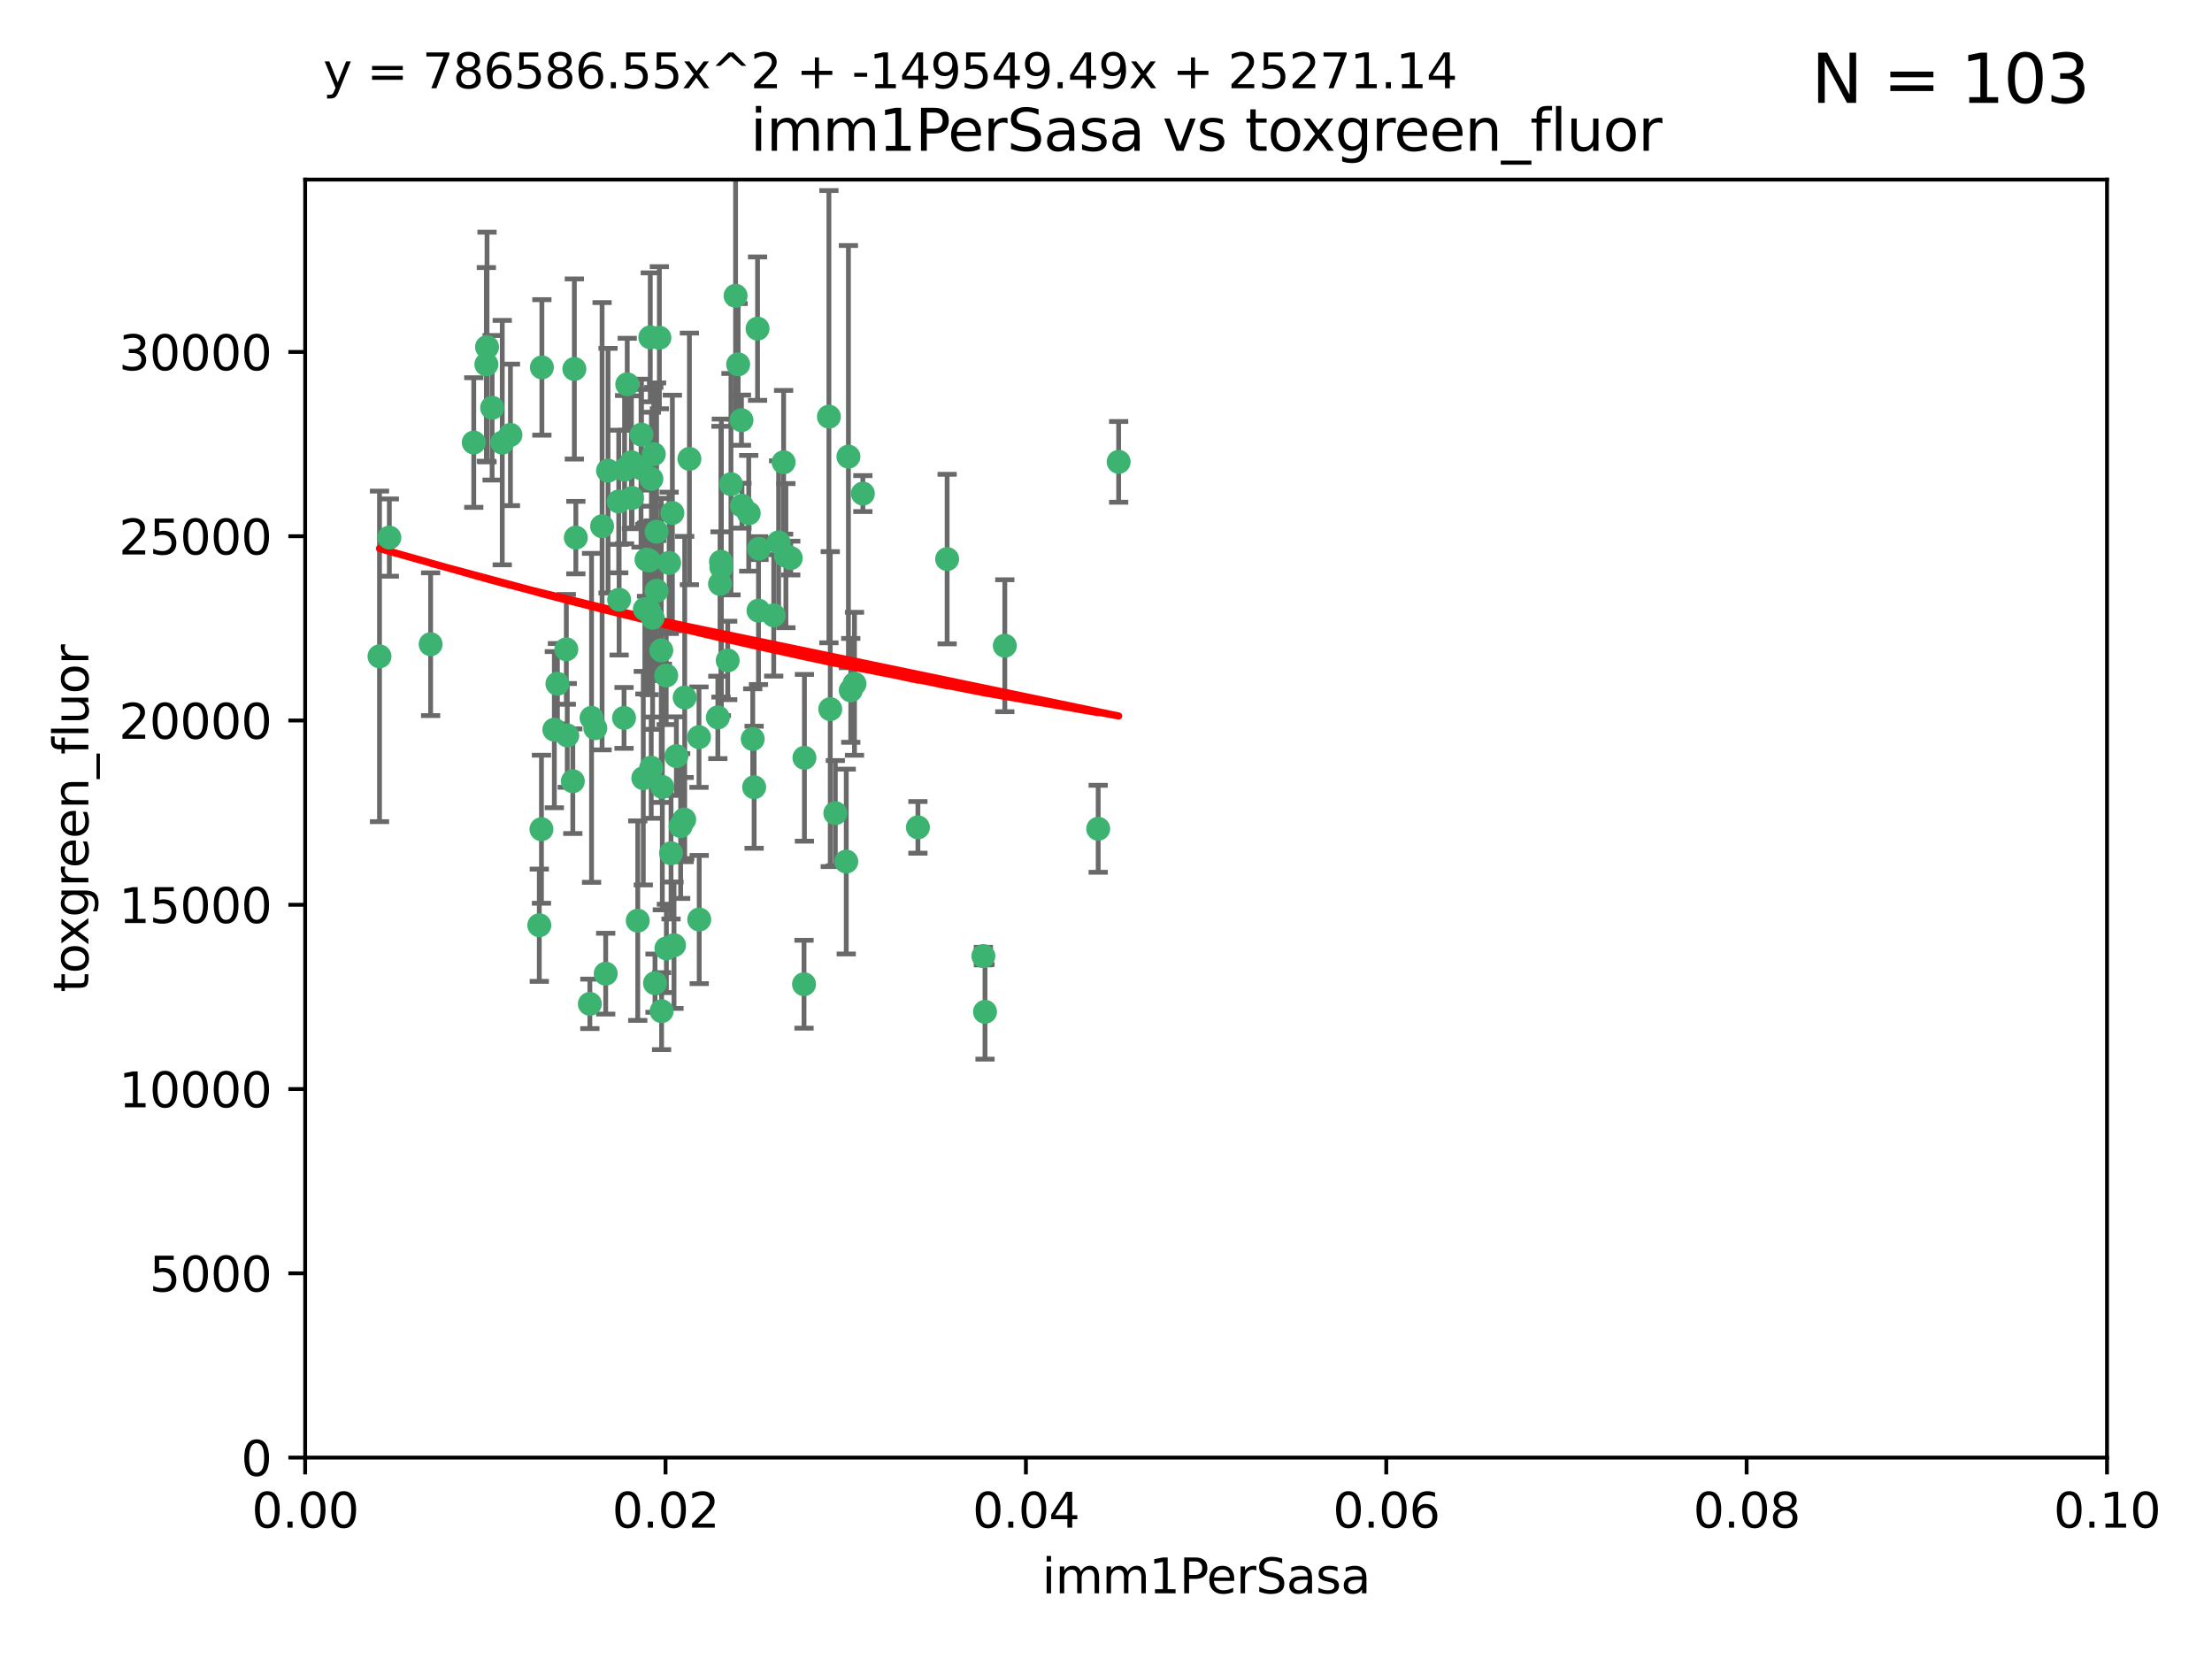 <?xml version="1.0" encoding="utf-8" standalone="no"?>
<!DOCTYPE svg PUBLIC "-//W3C//DTD SVG 1.1//EN"
  "http://www.w3.org/Graphics/SVG/1.1/DTD/svg11.dtd">
<svg xmlns:xlink="http://www.w3.org/1999/xlink" width="460.8pt" height="345.6pt" viewBox="0 0 460.8 345.6" xmlns="http://www.w3.org/2000/svg" version="1.1">
 <defs>
  <style type="text/css">*{stroke-linejoin: round; stroke-linecap: butt}</style>
 </defs>
 <g id="figure_1">
  <g id="patch_1">
   <path d="M 0 345.6 
L 460.8 345.6 
L 460.8 0 
L 0 0 
z
" style="fill: #ffffff"/>
  </g>
  <g id="axes_1">
   <g id="patch_2">
    <path d="M 63.571 303.64 
L 438.93 303.64 
L 438.93 37.411 
L 63.571 37.411 
z
" style="fill: #ffffff"/>
   </g>
   <g id="PathCollection_1">
    <defs>
     <path id="m93479fc9bc" d="M 0 1.118 
C 0.297 1.118 0.581 1 0.791 0.791 
C 1 0.581 1.118 0.297 1.118 0 
C 1.118 -0.297 1 -0.581 0.791 -0.791 
C 0.581 -1 0.297 -1.118 0 -1.118 
C -0.297 -1.118 -0.581 -1 -0.791 -0.791 
C -1 -0.581 -1.118 -0.297 -1.118 0 
C -1.118 0.297 -1 0.581 -0.791 0.791 
C -0.581 1 -0.297 1.118 0 1.118 
z
" style="stroke: #3cb371"/>
    </defs>
    <g clip-path="url(#p96b5061a0a)">
     <use xlink:href="#m93479fc9bc" x="101.457" y="72.294" style="fill: #3cb371; stroke: #3cb371"/>
     <use xlink:href="#m93479fc9bc" x="81.107" y="111.988" style="fill: #3cb371; stroke: #3cb371"/>
     <use xlink:href="#m93479fc9bc" x="79.059" y="136.733" style="fill: #3cb371; stroke: #3cb371"/>
     <use xlink:href="#m93479fc9bc" x="101.319" y="75.908" style="fill: #3cb371; stroke: #3cb371"/>
     <use xlink:href="#m93479fc9bc" x="106.332" y="90.592" style="fill: #3cb371; stroke: #3cb371"/>
     <use xlink:href="#m93479fc9bc" x="98.695" y="92.187" style="fill: #3cb371; stroke: #3cb371"/>
     <use xlink:href="#m93479fc9bc" x="126.665" y="98.046" style="fill: #3cb371; stroke: #3cb371"/>
     <use xlink:href="#m93479fc9bc" x="89.706" y="134.2" style="fill: #3cb371; stroke: #3cb371"/>
     <use xlink:href="#m93479fc9bc" x="119.957" y="111.99" style="fill: #3cb371; stroke: #3cb371"/>
     <use xlink:href="#m93479fc9bc" x="102.518" y="84.946" style="fill: #3cb371; stroke: #3cb371"/>
     <use xlink:href="#m93479fc9bc" x="130.666" y="80.055" style="fill: #3cb371; stroke: #3cb371"/>
     <use xlink:href="#m93479fc9bc" x="161.183" y="128.194" style="fill: #3cb371; stroke: #3cb371"/>
     <use xlink:href="#m93479fc9bc" x="112.885" y="76.534" style="fill: #3cb371; stroke: #3cb371"/>
     <use xlink:href="#m93479fc9bc" x="130.11" y="97.835" style="fill: #3cb371; stroke: #3cb371"/>
     <use xlink:href="#m93479fc9bc" x="137.361" y="70.355" style="fill: #3cb371; stroke: #3cb371"/>
     <use xlink:href="#m93479fc9bc" x="167.576" y="157.866" style="fill: #3cb371; stroke: #3cb371"/>
     <use xlink:href="#m93479fc9bc" x="149.54" y="149.45" style="fill: #3cb371; stroke: #3cb371"/>
     <use xlink:href="#m93479fc9bc" x="125.424" y="109.622" style="fill: #3cb371; stroke: #3cb371"/>
     <use xlink:href="#m93479fc9bc" x="134.683" y="116.577" style="fill: #3cb371; stroke: #3cb371"/>
     <use xlink:href="#m93479fc9bc" x="135.699" y="99.763" style="fill: #3cb371; stroke: #3cb371"/>
     <use xlink:href="#m93479fc9bc" x="162.201" y="112.982" style="fill: #3cb371; stroke: #3cb371"/>
     <use xlink:href="#m93479fc9bc" x="155.975" y="106.925" style="fill: #3cb371; stroke: #3cb371"/>
     <use xlink:href="#m93479fc9bc" x="135.464" y="70.271" style="fill: #3cb371; stroke: #3cb371"/>
     <use xlink:href="#m93479fc9bc" x="164.725" y="116.252" style="fill: #3cb371; stroke: #3cb371"/>
     <use xlink:href="#m93479fc9bc" x="104.628" y="92.203" style="fill: #3cb371; stroke: #3cb371"/>
     <use xlink:href="#m93479fc9bc" x="133.537" y="97.545" style="fill: #3cb371; stroke: #3cb371"/>
     <use xlink:href="#m93479fc9bc" x="136.786" y="123.063" style="fill: #3cb371; stroke: #3cb371"/>
     <use xlink:href="#m93479fc9bc" x="135.226" y="127.26" style="fill: #3cb371; stroke: #3cb371"/>
     <use xlink:href="#m93479fc9bc" x="124.016" y="151.693" style="fill: #3cb371; stroke: #3cb371"/>
     <use xlink:href="#m93479fc9bc" x="137.975" y="163.936" style="fill: #3cb371; stroke: #3cb371"/>
     <use xlink:href="#m93479fc9bc" x="128.894" y="104.476" style="fill: #3cb371; stroke: #3cb371"/>
     <use xlink:href="#m93479fc9bc" x="136.777" y="110.762" style="fill: #3cb371; stroke: #3cb371"/>
     <use xlink:href="#m93479fc9bc" x="137.755" y="135.482" style="fill: #3cb371; stroke: #3cb371"/>
     <use xlink:href="#m93479fc9bc" x="177.231" y="143.815" style="fill: #3cb371; stroke: #3cb371"/>
     <use xlink:href="#m93479fc9bc" x="131.665" y="103.738" style="fill: #3cb371; stroke: #3cb371"/>
     <use xlink:href="#m93479fc9bc" x="135.196" y="116.762" style="fill: #3cb371; stroke: #3cb371"/>
     <use xlink:href="#m93479fc9bc" x="119.649" y="76.865" style="fill: #3cb371; stroke: #3cb371"/>
     <use xlink:href="#m93479fc9bc" x="149.997" y="121.631" style="fill: #3cb371; stroke: #3cb371"/>
     <use xlink:href="#m93479fc9bc" x="153.236" y="61.614" style="fill: #3cb371; stroke: #3cb371"/>
     <use xlink:href="#m93479fc9bc" x="131.536" y="96.299" style="fill: #3cb371; stroke: #3cb371"/>
     <use xlink:href="#m93479fc9bc" x="145.613" y="153.559" style="fill: #3cb371; stroke: #3cb371"/>
     <use xlink:href="#m93479fc9bc" x="179.751" y="102.821" style="fill: #3cb371; stroke: #3cb371"/>
     <use xlink:href="#m93479fc9bc" x="136.196" y="94.6" style="fill: #3cb371; stroke: #3cb371"/>
     <use xlink:href="#m93479fc9bc" x="119.328" y="162.741" style="fill: #3cb371; stroke: #3cb371"/>
     <use xlink:href="#m93479fc9bc" x="143.618" y="95.593" style="fill: #3cb371; stroke: #3cb371"/>
     <use xlink:href="#m93479fc9bc" x="139.392" y="117.254" style="fill: #3cb371; stroke: #3cb371"/>
     <use xlink:href="#m93479fc9bc" x="122.878" y="209.121" style="fill: #3cb371; stroke: #3cb371"/>
     <use xlink:href="#m93479fc9bc" x="154.563" y="105.344" style="fill: #3cb371; stroke: #3cb371"/>
     <use xlink:href="#m93479fc9bc" x="158.007" y="127.204" style="fill: #3cb371; stroke: #3cb371"/>
     <use xlink:href="#m93479fc9bc" x="157.812" y="68.463" style="fill: #3cb371; stroke: #3cb371"/>
     <use xlink:href="#m93479fc9bc" x="153.769" y="75.9" style="fill: #3cb371; stroke: #3cb371"/>
     <use xlink:href="#m93479fc9bc" x="118.169" y="153.201" style="fill: #3cb371; stroke: #3cb371"/>
     <use xlink:href="#m93479fc9bc" x="126.179" y="202.831" style="fill: #3cb371; stroke: #3cb371"/>
     <use xlink:href="#m93479fc9bc" x="136.451" y="204.811" style="fill: #3cb371; stroke: #3cb371"/>
     <use xlink:href="#m93479fc9bc" x="140.407" y="196.901" style="fill: #3cb371; stroke: #3cb371"/>
     <use xlink:href="#m93479fc9bc" x="112.795" y="172.74" style="fill: #3cb371; stroke: #3cb371"/>
     <use xlink:href="#m93479fc9bc" x="150.191" y="117.014" style="fill: #3cb371; stroke: #3cb371"/>
     <use xlink:href="#m93479fc9bc" x="151.594" y="137.58" style="fill: #3cb371; stroke: #3cb371"/>
     <use xlink:href="#m93479fc9bc" x="178.006" y="142.442" style="fill: #3cb371; stroke: #3cb371"/>
     <use xlink:href="#m93479fc9bc" x="158.116" y="114.302" style="fill: #3cb371; stroke: #3cb371"/>
     <use xlink:href="#m93479fc9bc" x="133.632" y="90.534" style="fill: #3cb371; stroke: #3cb371"/>
     <use xlink:href="#m93479fc9bc" x="163.716" y="115.749" style="fill: #3cb371; stroke: #3cb371"/>
     <use xlink:href="#m93479fc9bc" x="129.998" y="149.553" style="fill: #3cb371; stroke: #3cb371"/>
     <use xlink:href="#m93479fc9bc" x="128.977" y="124.926" style="fill: #3cb371; stroke: #3cb371"/>
     <use xlink:href="#m93479fc9bc" x="152.275" y="100.862" style="fill: #3cb371; stroke: #3cb371"/>
     <use xlink:href="#m93479fc9bc" x="140.068" y="106.867" style="fill: #3cb371; stroke: #3cb371"/>
     <use xlink:href="#m93479fc9bc" x="150.274" y="118.19" style="fill: #3cb371; stroke: #3cb371"/>
     <use xlink:href="#m93479fc9bc" x="116.121" y="142.44" style="fill: #3cb371; stroke: #3cb371"/>
     <use xlink:href="#m93479fc9bc" x="209.321" y="134.514" style="fill: #3cb371; stroke: #3cb371"/>
     <use xlink:href="#m93479fc9bc" x="117.976" y="135.269" style="fill: #3cb371; stroke: #3cb371"/>
     <use xlink:href="#m93479fc9bc" x="172.678" y="86.8" style="fill: #3cb371; stroke: #3cb371"/>
     <use xlink:href="#m93479fc9bc" x="132.856" y="191.788" style="fill: #3cb371; stroke: #3cb371"/>
     <use xlink:href="#m93479fc9bc" x="112.344" y="192.743" style="fill: #3cb371; stroke: #3cb371"/>
     <use xlink:href="#m93479fc9bc" x="163.241" y="96.298" style="fill: #3cb371; stroke: #3cb371"/>
     <use xlink:href="#m93479fc9bc" x="135.948" y="128.689" style="fill: #3cb371; stroke: #3cb371"/>
     <use xlink:href="#m93479fc9bc" x="172.958" y="147.723" style="fill: #3cb371; stroke: #3cb371"/>
     <use xlink:href="#m93479fc9bc" x="157.1" y="163.993" style="fill: #3cb371; stroke: #3cb371"/>
     <use xlink:href="#m93479fc9bc" x="204.855" y="199.17" style="fill: #3cb371; stroke: #3cb371"/>
     <use xlink:href="#m93479fc9bc" x="176.743" y="95.121" style="fill: #3cb371; stroke: #3cb371"/>
     <use xlink:href="#m93479fc9bc" x="233.037" y="96.211" style="fill: #3cb371; stroke: #3cb371"/>
     <use xlink:href="#m93479fc9bc" x="123.231" y="149.542" style="fill: #3cb371; stroke: #3cb371"/>
     <use xlink:href="#m93479fc9bc" x="176.29" y="179.478" style="fill: #3cb371; stroke: #3cb371"/>
     <use xlink:href="#m93479fc9bc" x="137.823" y="210.642" style="fill: #3cb371; stroke: #3cb371"/>
     <use xlink:href="#m93479fc9bc" x="174.014" y="169.397" style="fill: #3cb371; stroke: #3cb371"/>
     <use xlink:href="#m93479fc9bc" x="167.495" y="205.029" style="fill: #3cb371; stroke: #3cb371"/>
     <use xlink:href="#m93479fc9bc" x="156.807" y="153.944" style="fill: #3cb371; stroke: #3cb371"/>
     <use xlink:href="#m93479fc9bc" x="154.458" y="87.531" style="fill: #3cb371; stroke: #3cb371"/>
     <use xlink:href="#m93479fc9bc" x="140.899" y="157.513" style="fill: #3cb371; stroke: #3cb371"/>
     <use xlink:href="#m93479fc9bc" x="139.79" y="177.75" style="fill: #3cb371; stroke: #3cb371"/>
     <use xlink:href="#m93479fc9bc" x="197.304" y="116.464" style="fill: #3cb371; stroke: #3cb371"/>
     <use xlink:href="#m93479fc9bc" x="141.792" y="172.082" style="fill: #3cb371; stroke: #3cb371"/>
     <use xlink:href="#m93479fc9bc" x="191.219" y="172.356" style="fill: #3cb371; stroke: #3cb371"/>
     <use xlink:href="#m93479fc9bc" x="145.66" y="191.554" style="fill: #3cb371; stroke: #3cb371"/>
     <use xlink:href="#m93479fc9bc" x="115.48" y="152.004" style="fill: #3cb371; stroke: #3cb371"/>
     <use xlink:href="#m93479fc9bc" x="134.334" y="126.892" style="fill: #3cb371; stroke: #3cb371"/>
     <use xlink:href="#m93479fc9bc" x="142.635" y="145.3" style="fill: #3cb371; stroke: #3cb371"/>
     <use xlink:href="#m93479fc9bc" x="142.527" y="170.733" style="fill: #3cb371; stroke: #3cb371"/>
     <use xlink:href="#m93479fc9bc" x="134.01" y="162.105" style="fill: #3cb371; stroke: #3cb371"/>
     <use xlink:href="#m93479fc9bc" x="138.782" y="140.722" style="fill: #3cb371; stroke: #3cb371"/>
     <use xlink:href="#m93479fc9bc" x="138.822" y="197.571" style="fill: #3cb371; stroke: #3cb371"/>
     <use xlink:href="#m93479fc9bc" x="135.66" y="159.917" style="fill: #3cb371; stroke: #3cb371"/>
     <use xlink:href="#m93479fc9bc" x="228.774" y="172.649" style="fill: #3cb371; stroke: #3cb371"/>
     <use xlink:href="#m93479fc9bc" x="205.195" y="210.779" style="fill: #3cb371; stroke: #3cb371"/>
    </g>
   </g>
   <g id="matplotlib.axis_1">
    <g id="xtick_1">
     <g id="line2d_1">
      <defs>
       <path id="m3c1cf251f4" d="M 0 0 
L 0 3.5 
" style="stroke: #000000; stroke-width: 0.8"/>
      </defs>
      <g>
       <use xlink:href="#m3c1cf251f4" x="63.571" y="303.64" style="stroke: #000000; stroke-width: 0.8"/>
      </g>
     </g>
     <g id="text_1">
      <!-- 0.00 -->
      <g transform="translate(52.438 318.238)scale(0.1 -0.1)">
       <defs>
        <path id="DejaVuSans-30" d="M 2034 4250 
Q 1547 4250 1301 3770 
Q 1056 3291 1056 2328 
Q 1056 1369 1301 889 
Q 1547 409 2034 409 
Q 2525 409 2770 889 
Q 3016 1369 3016 2328 
Q 3016 3291 2770 3770 
Q 2525 4250 2034 4250 
z
M 2034 4750 
Q 2819 4750 3233 4129 
Q 3647 3509 3647 2328 
Q 3647 1150 3233 529 
Q 2819 -91 2034 -91 
Q 1250 -91 836 529 
Q 422 1150 422 2328 
Q 422 3509 836 4129 
Q 1250 4750 2034 4750 
z
" transform="scale(0.016)"/>
        <path id="DejaVuSans-2e" d="M 684 794 
L 1344 794 
L 1344 0 
L 684 0 
L 684 794 
z
" transform="scale(0.016)"/>
       </defs>
       <use xlink:href="#DejaVuSans-30"/>
       <use xlink:href="#DejaVuSans-2e" x="63.623"/>
       <use xlink:href="#DejaVuSans-30" x="95.41"/>
       <use xlink:href="#DejaVuSans-30" x="159.033"/>
      </g>
     </g>
    </g>
    <g id="xtick_2">
     <g id="line2d_2">
      <g>
       <use xlink:href="#m3c1cf251f4" x="138.643" y="303.64" style="stroke: #000000; stroke-width: 0.8"/>
      </g>
     </g>
     <g id="text_2">
      <!-- 0.02 -->
      <g transform="translate(127.51 318.238)scale(0.1 -0.1)">
       <defs>
        <path id="DejaVuSans-32" d="M 1228 531 
L 3431 531 
L 3431 0 
L 469 0 
L 469 531 
Q 828 903 1448 1529 
Q 2069 2156 2228 2338 
Q 2531 2678 2651 2914 
Q 2772 3150 2772 3378 
Q 2772 3750 2511 3984 
Q 2250 4219 1831 4219 
Q 1534 4219 1204 4116 
Q 875 4013 500 3803 
L 500 4441 
Q 881 4594 1212 4672 
Q 1544 4750 1819 4750 
Q 2544 4750 2975 4387 
Q 3406 4025 3406 3419 
Q 3406 3131 3298 2873 
Q 3191 2616 2906 2266 
Q 2828 2175 2409 1742 
Q 1991 1309 1228 531 
z
" transform="scale(0.016)"/>
       </defs>
       <use xlink:href="#DejaVuSans-30"/>
       <use xlink:href="#DejaVuSans-2e" x="63.623"/>
       <use xlink:href="#DejaVuSans-30" x="95.41"/>
       <use xlink:href="#DejaVuSans-32" x="159.033"/>
      </g>
     </g>
    </g>
    <g id="xtick_3">
     <g id="line2d_3">
      <g>
       <use xlink:href="#m3c1cf251f4" x="213.715" y="303.64" style="stroke: #000000; stroke-width: 0.8"/>
      </g>
     </g>
     <g id="text_3">
      <!-- 0.04 -->
      <g transform="translate(202.582 318.238)scale(0.1 -0.1)">
       <defs>
        <path id="DejaVuSans-34" d="M 2419 4116 
L 825 1625 
L 2419 1625 
L 2419 4116 
z
M 2253 4666 
L 3047 4666 
L 3047 1625 
L 3713 1625 
L 3713 1100 
L 3047 1100 
L 3047 0 
L 2419 0 
L 2419 1100 
L 313 1100 
L 313 1709 
L 2253 4666 
z
" transform="scale(0.016)"/>
       </defs>
       <use xlink:href="#DejaVuSans-30"/>
       <use xlink:href="#DejaVuSans-2e" x="63.623"/>
       <use xlink:href="#DejaVuSans-30" x="95.41"/>
       <use xlink:href="#DejaVuSans-34" x="159.033"/>
      </g>
     </g>
    </g>
    <g id="xtick_4">
     <g id="line2d_4">
      <g>
       <use xlink:href="#m3c1cf251f4" x="288.786" y="303.64" style="stroke: #000000; stroke-width: 0.8"/>
      </g>
     </g>
     <g id="text_4">
      <!-- 0.06 -->
      <g transform="translate(277.654 318.238)scale(0.1 -0.1)">
       <defs>
        <path id="DejaVuSans-36" d="M 2113 2584 
Q 1688 2584 1439 2293 
Q 1191 2003 1191 1497 
Q 1191 994 1439 701 
Q 1688 409 2113 409 
Q 2538 409 2786 701 
Q 3034 994 3034 1497 
Q 3034 2003 2786 2293 
Q 2538 2584 2113 2584 
z
M 3366 4563 
L 3366 3988 
Q 3128 4100 2886 4159 
Q 2644 4219 2406 4219 
Q 1781 4219 1451 3797 
Q 1122 3375 1075 2522 
Q 1259 2794 1537 2939 
Q 1816 3084 2150 3084 
Q 2853 3084 3261 2657 
Q 3669 2231 3669 1497 
Q 3669 778 3244 343 
Q 2819 -91 2113 -91 
Q 1303 -91 875 529 
Q 447 1150 447 2328 
Q 447 3434 972 4092 
Q 1497 4750 2381 4750 
Q 2619 4750 2861 4703 
Q 3103 4656 3366 4563 
z
" transform="scale(0.016)"/>
       </defs>
       <use xlink:href="#DejaVuSans-30"/>
       <use xlink:href="#DejaVuSans-2e" x="63.623"/>
       <use xlink:href="#DejaVuSans-30" x="95.41"/>
       <use xlink:href="#DejaVuSans-36" x="159.033"/>
      </g>
     </g>
    </g>
    <g id="xtick_5">
     <g id="line2d_5">
      <g>
       <use xlink:href="#m3c1cf251f4" x="363.858" y="303.64" style="stroke: #000000; stroke-width: 0.8"/>
      </g>
     </g>
     <g id="text_5">
      <!-- 0.08 -->
      <g transform="translate(352.725 318.238)scale(0.1 -0.1)">
       <defs>
        <path id="DejaVuSans-38" d="M 2034 2216 
Q 1584 2216 1326 1975 
Q 1069 1734 1069 1313 
Q 1069 891 1326 650 
Q 1584 409 2034 409 
Q 2484 409 2743 651 
Q 3003 894 3003 1313 
Q 3003 1734 2745 1975 
Q 2488 2216 2034 2216 
z
M 1403 2484 
Q 997 2584 770 2862 
Q 544 3141 544 3541 
Q 544 4100 942 4425 
Q 1341 4750 2034 4750 
Q 2731 4750 3128 4425 
Q 3525 4100 3525 3541 
Q 3525 3141 3298 2862 
Q 3072 2584 2669 2484 
Q 3125 2378 3379 2068 
Q 3634 1759 3634 1313 
Q 3634 634 3220 271 
Q 2806 -91 2034 -91 
Q 1263 -91 848 271 
Q 434 634 434 1313 
Q 434 1759 690 2068 
Q 947 2378 1403 2484 
z
M 1172 3481 
Q 1172 3119 1398 2916 
Q 1625 2713 2034 2713 
Q 2441 2713 2670 2916 
Q 2900 3119 2900 3481 
Q 2900 3844 2670 4047 
Q 2441 4250 2034 4250 
Q 1625 4250 1398 4047 
Q 1172 3844 1172 3481 
z
" transform="scale(0.016)"/>
       </defs>
       <use xlink:href="#DejaVuSans-30"/>
       <use xlink:href="#DejaVuSans-2e" x="63.623"/>
       <use xlink:href="#DejaVuSans-30" x="95.41"/>
       <use xlink:href="#DejaVuSans-38" x="159.033"/>
      </g>
     </g>
    </g>
    <g id="xtick_6">
     <g id="line2d_6">
      <g>
       <use xlink:href="#m3c1cf251f4" x="438.93" y="303.64" style="stroke: #000000; stroke-width: 0.8"/>
      </g>
     </g>
     <g id="text_6">
      <!-- 0.10 -->
      <g transform="translate(427.797 318.238)scale(0.1 -0.1)">
       <defs>
        <path id="DejaVuSans-31" d="M 794 531 
L 1825 531 
L 1825 4091 
L 703 3866 
L 703 4441 
L 1819 4666 
L 2450 4666 
L 2450 531 
L 3481 531 
L 3481 0 
L 794 0 
L 794 531 
z
" transform="scale(0.016)"/>
       </defs>
       <use xlink:href="#DejaVuSans-30"/>
       <use xlink:href="#DejaVuSans-2e" x="63.623"/>
       <use xlink:href="#DejaVuSans-31" x="95.41"/>
       <use xlink:href="#DejaVuSans-30" x="159.033"/>
      </g>
     </g>
    </g>
    <g id="text_7">
     <!-- imm1PerSasa -->
     <g transform="translate(217.067 331.917)scale(0.1 -0.1)">
      <defs>
       <path id="DejaVuSans-69" d="M 603 3500 
L 1178 3500 
L 1178 0 
L 603 0 
L 603 3500 
z
M 603 4863 
L 1178 4863 
L 1178 4134 
L 603 4134 
L 603 4863 
z
" transform="scale(0.016)"/>
       <path id="DejaVuSans-6d" d="M 3328 2828 
Q 3544 3216 3844 3400 
Q 4144 3584 4550 3584 
Q 5097 3584 5394 3201 
Q 5691 2819 5691 2113 
L 5691 0 
L 5113 0 
L 5113 2094 
Q 5113 2597 4934 2840 
Q 4756 3084 4391 3084 
Q 3944 3084 3684 2787 
Q 3425 2491 3425 1978 
L 3425 0 
L 2847 0 
L 2847 2094 
Q 2847 2600 2669 2842 
Q 2491 3084 2119 3084 
Q 1678 3084 1418 2786 
Q 1159 2488 1159 1978 
L 1159 0 
L 581 0 
L 581 3500 
L 1159 3500 
L 1159 2956 
Q 1356 3278 1631 3431 
Q 1906 3584 2284 3584 
Q 2666 3584 2933 3390 
Q 3200 3197 3328 2828 
z
" transform="scale(0.016)"/>
       <path id="DejaVuSans-50" d="M 1259 4147 
L 1259 2394 
L 2053 2394 
Q 2494 2394 2734 2622 
Q 2975 2850 2975 3272 
Q 2975 3691 2734 3919 
Q 2494 4147 2053 4147 
L 1259 4147 
z
M 628 4666 
L 2053 4666 
Q 2838 4666 3239 4311 
Q 3641 3956 3641 3272 
Q 3641 2581 3239 2228 
Q 2838 1875 2053 1875 
L 1259 1875 
L 1259 0 
L 628 0 
L 628 4666 
z
" transform="scale(0.016)"/>
       <path id="DejaVuSans-65" d="M 3597 1894 
L 3597 1613 
L 953 1613 
Q 991 1019 1311 708 
Q 1631 397 2203 397 
Q 2534 397 2845 478 
Q 3156 559 3463 722 
L 3463 178 
Q 3153 47 2828 -22 
Q 2503 -91 2169 -91 
Q 1331 -91 842 396 
Q 353 884 353 1716 
Q 353 2575 817 3079 
Q 1281 3584 2069 3584 
Q 2775 3584 3186 3129 
Q 3597 2675 3597 1894 
z
M 3022 2063 
Q 3016 2534 2758 2815 
Q 2500 3097 2075 3097 
Q 1594 3097 1305 2825 
Q 1016 2553 972 2059 
L 3022 2063 
z
" transform="scale(0.016)"/>
       <path id="DejaVuSans-72" d="M 2631 2963 
Q 2534 3019 2420 3045 
Q 2306 3072 2169 3072 
Q 1681 3072 1420 2755 
Q 1159 2438 1159 1844 
L 1159 0 
L 581 0 
L 581 3500 
L 1159 3500 
L 1159 2956 
Q 1341 3275 1631 3429 
Q 1922 3584 2338 3584 
Q 2397 3584 2469 3576 
Q 2541 3569 2628 3553 
L 2631 2963 
z
" transform="scale(0.016)"/>
       <path id="DejaVuSans-53" d="M 3425 4513 
L 3425 3897 
Q 3066 4069 2747 4153 
Q 2428 4238 2131 4238 
Q 1616 4238 1336 4038 
Q 1056 3838 1056 3469 
Q 1056 3159 1242 3001 
Q 1428 2844 1947 2747 
L 2328 2669 
Q 3034 2534 3370 2195 
Q 3706 1856 3706 1288 
Q 3706 609 3251 259 
Q 2797 -91 1919 -91 
Q 1588 -91 1214 -16 
Q 841 59 441 206 
L 441 856 
Q 825 641 1194 531 
Q 1563 422 1919 422 
Q 2459 422 2753 634 
Q 3047 847 3047 1241 
Q 3047 1584 2836 1778 
Q 2625 1972 2144 2069 
L 1759 2144 
Q 1053 2284 737 2584 
Q 422 2884 422 3419 
Q 422 4038 858 4394 
Q 1294 4750 2059 4750 
Q 2388 4750 2728 4690 
Q 3069 4631 3425 4513 
z
" transform="scale(0.016)"/>
       <path id="DejaVuSans-61" d="M 2194 1759 
Q 1497 1759 1228 1600 
Q 959 1441 959 1056 
Q 959 750 1161 570 
Q 1363 391 1709 391 
Q 2188 391 2477 730 
Q 2766 1069 2766 1631 
L 2766 1759 
L 2194 1759 
z
M 3341 1997 
L 3341 0 
L 2766 0 
L 2766 531 
Q 2569 213 2275 61 
Q 1981 -91 1556 -91 
Q 1019 -91 701 211 
Q 384 513 384 1019 
Q 384 1609 779 1909 
Q 1175 2209 1959 2209 
L 2766 2209 
L 2766 2266 
Q 2766 2663 2505 2880 
Q 2244 3097 1772 3097 
Q 1472 3097 1187 3025 
Q 903 2953 641 2809 
L 641 3341 
Q 956 3463 1253 3523 
Q 1550 3584 1831 3584 
Q 2591 3584 2966 3190 
Q 3341 2797 3341 1997 
z
" transform="scale(0.016)"/>
       <path id="DejaVuSans-73" d="M 2834 3397 
L 2834 2853 
Q 2591 2978 2328 3040 
Q 2066 3103 1784 3103 
Q 1356 3103 1142 2972 
Q 928 2841 928 2578 
Q 928 2378 1081 2264 
Q 1234 2150 1697 2047 
L 1894 2003 
Q 2506 1872 2764 1633 
Q 3022 1394 3022 966 
Q 3022 478 2636 193 
Q 2250 -91 1575 -91 
Q 1294 -91 989 -36 
Q 684 19 347 128 
L 347 722 
Q 666 556 975 473 
Q 1284 391 1588 391 
Q 1994 391 2212 530 
Q 2431 669 2431 922 
Q 2431 1156 2273 1281 
Q 2116 1406 1581 1522 
L 1381 1569 
Q 847 1681 609 1914 
Q 372 2147 372 2553 
Q 372 3047 722 3315 
Q 1072 3584 1716 3584 
Q 2034 3584 2315 3537 
Q 2597 3491 2834 3397 
z
" transform="scale(0.016)"/>
      </defs>
      <use xlink:href="#DejaVuSans-69"/>
      <use xlink:href="#DejaVuSans-6d" x="27.783"/>
      <use xlink:href="#DejaVuSans-6d" x="125.195"/>
      <use xlink:href="#DejaVuSans-31" x="222.607"/>
      <use xlink:href="#DejaVuSans-50" x="286.23"/>
      <use xlink:href="#DejaVuSans-65" x="342.908"/>
      <use xlink:href="#DejaVuSans-72" x="404.432"/>
      <use xlink:href="#DejaVuSans-53" x="445.545"/>
      <use xlink:href="#DejaVuSans-61" x="509.021"/>
      <use xlink:href="#DejaVuSans-73" x="570.301"/>
      <use xlink:href="#DejaVuSans-61" x="622.4"/>
     </g>
    </g>
   </g>
   <g id="matplotlib.axis_2">
    <g id="ytick_1">
     <g id="line2d_7">
      <defs>
       <path id="me1a563cde5" d="M 0 0 
L -3.5 0 
" style="stroke: #000000; stroke-width: 0.8"/>
      </defs>
      <g>
       <use xlink:href="#me1a563cde5" x="63.571" y="303.64" style="stroke: #000000; stroke-width: 0.8"/>
      </g>
     </g>
     <g id="text_8">
      <!-- 0 -->
      <g transform="translate(50.209 307.439)scale(0.1 -0.1)">
       <use xlink:href="#DejaVuSans-30"/>
      </g>
     </g>
    </g>
    <g id="ytick_2">
     <g id="line2d_8">
      <g>
       <use xlink:href="#me1a563cde5" x="63.571" y="265.253" style="stroke: #000000; stroke-width: 0.8"/>
      </g>
     </g>
     <g id="text_9">
      <!-- 5000 -->
      <g transform="translate(31.121 269.052)scale(0.1 -0.1)">
       <defs>
        <path id="DejaVuSans-35" d="M 691 4666 
L 3169 4666 
L 3169 4134 
L 1269 4134 
L 1269 2991 
Q 1406 3038 1543 3061 
Q 1681 3084 1819 3084 
Q 2600 3084 3056 2656 
Q 3513 2228 3513 1497 
Q 3513 744 3044 326 
Q 2575 -91 1722 -91 
Q 1428 -91 1123 -41 
Q 819 9 494 109 
L 494 744 
Q 775 591 1075 516 
Q 1375 441 1709 441 
Q 2250 441 2565 725 
Q 2881 1009 2881 1497 
Q 2881 1984 2565 2268 
Q 2250 2553 1709 2553 
Q 1456 2553 1204 2497 
Q 953 2441 691 2322 
L 691 4666 
z
" transform="scale(0.016)"/>
       </defs>
       <use xlink:href="#DejaVuSans-35"/>
       <use xlink:href="#DejaVuSans-30" x="63.623"/>
       <use xlink:href="#DejaVuSans-30" x="127.246"/>
       <use xlink:href="#DejaVuSans-30" x="190.869"/>
      </g>
     </g>
    </g>
    <g id="ytick_3">
     <g id="line2d_9">
      <g>
       <use xlink:href="#me1a563cde5" x="63.571" y="226.866" style="stroke: #000000; stroke-width: 0.8"/>
      </g>
     </g>
     <g id="text_10">
      <!-- 10000 -->
      <g transform="translate(24.759 230.665)scale(0.1 -0.1)">
       <use xlink:href="#DejaVuSans-31"/>
       <use xlink:href="#DejaVuSans-30" x="63.623"/>
       <use xlink:href="#DejaVuSans-30" x="127.246"/>
       <use xlink:href="#DejaVuSans-30" x="190.869"/>
       <use xlink:href="#DejaVuSans-30" x="254.492"/>
      </g>
     </g>
    </g>
    <g id="ytick_4">
     <g id="line2d_10">
      <g>
       <use xlink:href="#me1a563cde5" x="63.571" y="188.479" style="stroke: #000000; stroke-width: 0.8"/>
      </g>
     </g>
     <g id="text_11">
      <!-- 15000 -->
      <g transform="translate(24.759 192.278)scale(0.1 -0.1)">
       <use xlink:href="#DejaVuSans-31"/>
       <use xlink:href="#DejaVuSans-35" x="63.623"/>
       <use xlink:href="#DejaVuSans-30" x="127.246"/>
       <use xlink:href="#DejaVuSans-30" x="190.869"/>
       <use xlink:href="#DejaVuSans-30" x="254.492"/>
      </g>
     </g>
    </g>
    <g id="ytick_5">
     <g id="line2d_11">
      <g>
       <use xlink:href="#me1a563cde5" x="63.571" y="150.092" style="stroke: #000000; stroke-width: 0.8"/>
      </g>
     </g>
     <g id="text_12">
      <!-- 20000 -->
      <g transform="translate(24.759 153.891)scale(0.1 -0.1)">
       <use xlink:href="#DejaVuSans-32"/>
       <use xlink:href="#DejaVuSans-30" x="63.623"/>
       <use xlink:href="#DejaVuSans-30" x="127.246"/>
       <use xlink:href="#DejaVuSans-30" x="190.869"/>
       <use xlink:href="#DejaVuSans-30" x="254.492"/>
      </g>
     </g>
    </g>
    <g id="ytick_6">
     <g id="line2d_12">
      <g>
       <use xlink:href="#me1a563cde5" x="63.571" y="111.705" style="stroke: #000000; stroke-width: 0.8"/>
      </g>
     </g>
     <g id="text_13">
      <!-- 25000 -->
      <g transform="translate(24.759 115.504)scale(0.1 -0.1)">
       <use xlink:href="#DejaVuSans-32"/>
       <use xlink:href="#DejaVuSans-35" x="63.623"/>
       <use xlink:href="#DejaVuSans-30" x="127.246"/>
       <use xlink:href="#DejaVuSans-30" x="190.869"/>
       <use xlink:href="#DejaVuSans-30" x="254.492"/>
      </g>
     </g>
    </g>
    <g id="ytick_7">
     <g id="line2d_13">
      <g>
       <use xlink:href="#me1a563cde5" x="63.571" y="73.317" style="stroke: #000000; stroke-width: 0.8"/>
      </g>
     </g>
     <g id="text_14">
      <!-- 30000 -->
      <g transform="translate(24.759 77.117)scale(0.1 -0.1)">
       <defs>
        <path id="DejaVuSans-33" d="M 2597 2516 
Q 3050 2419 3304 2112 
Q 3559 1806 3559 1356 
Q 3559 666 3084 287 
Q 2609 -91 1734 -91 
Q 1441 -91 1130 -33 
Q 819 25 488 141 
L 488 750 
Q 750 597 1062 519 
Q 1375 441 1716 441 
Q 2309 441 2620 675 
Q 2931 909 2931 1356 
Q 2931 1769 2642 2001 
Q 2353 2234 1838 2234 
L 1294 2234 
L 1294 2753 
L 1863 2753 
Q 2328 2753 2575 2939 
Q 2822 3125 2822 3475 
Q 2822 3834 2567 4026 
Q 2313 4219 1838 4219 
Q 1578 4219 1281 4162 
Q 984 4106 628 3988 
L 628 4550 
Q 988 4650 1302 4700 
Q 1616 4750 1894 4750 
Q 2613 4750 3031 4423 
Q 3450 4097 3450 3541 
Q 3450 3153 3228 2886 
Q 3006 2619 2597 2516 
z
" transform="scale(0.016)"/>
       </defs>
       <use xlink:href="#DejaVuSans-33"/>
       <use xlink:href="#DejaVuSans-30" x="63.623"/>
       <use xlink:href="#DejaVuSans-30" x="127.246"/>
       <use xlink:href="#DejaVuSans-30" x="190.869"/>
       <use xlink:href="#DejaVuSans-30" x="254.492"/>
      </g>
     </g>
    </g>
    <g id="text_15">
     <!-- toxgreen_fluor -->
     <g transform="translate(18.401 206.72)rotate(-90)scale(0.1 -0.1)">
      <defs>
       <path id="DejaVuSans-74" d="M 1172 4494 
L 1172 3500 
L 2356 3500 
L 2356 3053 
L 1172 3053 
L 1172 1153 
Q 1172 725 1289 603 
Q 1406 481 1766 481 
L 2356 481 
L 2356 0 
L 1766 0 
Q 1100 0 847 248 
Q 594 497 594 1153 
L 594 3053 
L 172 3053 
L 172 3500 
L 594 3500 
L 594 4494 
L 1172 4494 
z
" transform="scale(0.016)"/>
       <path id="DejaVuSans-6f" d="M 1959 3097 
Q 1497 3097 1228 2736 
Q 959 2375 959 1747 
Q 959 1119 1226 758 
Q 1494 397 1959 397 
Q 2419 397 2687 759 
Q 2956 1122 2956 1747 
Q 2956 2369 2687 2733 
Q 2419 3097 1959 3097 
z
M 1959 3584 
Q 2709 3584 3137 3096 
Q 3566 2609 3566 1747 
Q 3566 888 3137 398 
Q 2709 -91 1959 -91 
Q 1206 -91 779 398 
Q 353 888 353 1747 
Q 353 2609 779 3096 
Q 1206 3584 1959 3584 
z
" transform="scale(0.016)"/>
       <path id="DejaVuSans-78" d="M 3513 3500 
L 2247 1797 
L 3578 0 
L 2900 0 
L 1881 1375 
L 863 0 
L 184 0 
L 1544 1831 
L 300 3500 
L 978 3500 
L 1906 2253 
L 2834 3500 
L 3513 3500 
z
" transform="scale(0.016)"/>
       <path id="DejaVuSans-67" d="M 2906 1791 
Q 2906 2416 2648 2759 
Q 2391 3103 1925 3103 
Q 1463 3103 1205 2759 
Q 947 2416 947 1791 
Q 947 1169 1205 825 
Q 1463 481 1925 481 
Q 2391 481 2648 825 
Q 2906 1169 2906 1791 
z
M 3481 434 
Q 3481 -459 3084 -895 
Q 2688 -1331 1869 -1331 
Q 1566 -1331 1297 -1286 
Q 1028 -1241 775 -1147 
L 775 -588 
Q 1028 -725 1275 -790 
Q 1522 -856 1778 -856 
Q 2344 -856 2625 -561 
Q 2906 -266 2906 331 
L 2906 616 
Q 2728 306 2450 153 
Q 2172 0 1784 0 
Q 1141 0 747 490 
Q 353 981 353 1791 
Q 353 2603 747 3093 
Q 1141 3584 1784 3584 
Q 2172 3584 2450 3431 
Q 2728 3278 2906 2969 
L 2906 3500 
L 3481 3500 
L 3481 434 
z
" transform="scale(0.016)"/>
       <path id="DejaVuSans-6e" d="M 3513 2113 
L 3513 0 
L 2938 0 
L 2938 2094 
Q 2938 2591 2744 2837 
Q 2550 3084 2163 3084 
Q 1697 3084 1428 2787 
Q 1159 2491 1159 1978 
L 1159 0 
L 581 0 
L 581 3500 
L 1159 3500 
L 1159 2956 
Q 1366 3272 1645 3428 
Q 1925 3584 2291 3584 
Q 2894 3584 3203 3211 
Q 3513 2838 3513 2113 
z
" transform="scale(0.016)"/>
       <path id="DejaVuSans-5f" d="M 3263 -1063 
L 3263 -1509 
L -63 -1509 
L -63 -1063 
L 3263 -1063 
z
" transform="scale(0.016)"/>
       <path id="DejaVuSans-66" d="M 2375 4863 
L 2375 4384 
L 1825 4384 
Q 1516 4384 1395 4259 
Q 1275 4134 1275 3809 
L 1275 3500 
L 2222 3500 
L 2222 3053 
L 1275 3053 
L 1275 0 
L 697 0 
L 697 3053 
L 147 3053 
L 147 3500 
L 697 3500 
L 697 3744 
Q 697 4328 969 4595 
Q 1241 4863 1831 4863 
L 2375 4863 
z
" transform="scale(0.016)"/>
       <path id="DejaVuSans-6c" d="M 603 4863 
L 1178 4863 
L 1178 0 
L 603 0 
L 603 4863 
z
" transform="scale(0.016)"/>
       <path id="DejaVuSans-75" d="M 544 1381 
L 544 3500 
L 1119 3500 
L 1119 1403 
Q 1119 906 1312 657 
Q 1506 409 1894 409 
Q 2359 409 2629 706 
Q 2900 1003 2900 1516 
L 2900 3500 
L 3475 3500 
L 3475 0 
L 2900 0 
L 2900 538 
Q 2691 219 2414 64 
Q 2138 -91 1772 -91 
Q 1169 -91 856 284 
Q 544 659 544 1381 
z
M 1991 3584 
L 1991 3584 
z
" transform="scale(0.016)"/>
      </defs>
      <use xlink:href="#DejaVuSans-74"/>
      <use xlink:href="#DejaVuSans-6f" x="39.209"/>
      <use xlink:href="#DejaVuSans-78" x="97.266"/>
      <use xlink:href="#DejaVuSans-67" x="156.445"/>
      <use xlink:href="#DejaVuSans-72" x="219.922"/>
      <use xlink:href="#DejaVuSans-65" x="258.785"/>
      <use xlink:href="#DejaVuSans-65" x="320.309"/>
      <use xlink:href="#DejaVuSans-6e" x="381.832"/>
      <use xlink:href="#DejaVuSans-5f" x="445.211"/>
      <use xlink:href="#DejaVuSans-66" x="495.211"/>
      <use xlink:href="#DejaVuSans-6c" x="530.416"/>
      <use xlink:href="#DejaVuSans-75" x="558.199"/>
      <use xlink:href="#DejaVuSans-6f" x="621.578"/>
      <use xlink:href="#DejaVuSans-72" x="682.76"/>
     </g>
    </g>
   </g>
   <g id="LineCollection_1">
    <path d="M 101.457 96.224 
L 101.457 48.364 
" clip-path="url(#p96b5061a0a)" style="fill: none; stroke: #696969"/>
    <path d="M 81.107 120.037 
L 81.107 103.94 
" clip-path="url(#p96b5061a0a)" style="fill: none; stroke: #696969"/>
    <path d="M 79.059 171.165 
L 79.059 102.302 
" clip-path="url(#p96b5061a0a)" style="fill: none; stroke: #696969"/>
    <path d="M 101.319 96.079 
L 101.319 55.738 
" clip-path="url(#p96b5061a0a)" style="fill: none; stroke: #696969"/>
    <path d="M 106.332 105.331 
L 106.332 75.853 
" clip-path="url(#p96b5061a0a)" style="fill: none; stroke: #696969"/>
    <path d="M 98.695 105.69 
L 98.695 78.685 
" clip-path="url(#p96b5061a0a)" style="fill: none; stroke: #696969"/>
    <path d="M 126.665 123.522 
L 126.665 72.57 
" clip-path="url(#p96b5061a0a)" style="fill: none; stroke: #696969"/>
    <path d="M 89.706 149.068 
L 89.706 119.332 
" clip-path="url(#p96b5061a0a)" style="fill: none; stroke: #696969"/>
    <path d="M 119.957 119.537 
L 119.957 104.443 
" clip-path="url(#p96b5061a0a)" style="fill: none; stroke: #696969"/>
    <path d="M 102.518 99.998 
L 102.518 69.895 
" clip-path="url(#p96b5061a0a)" style="fill: none; stroke: #696969"/>
    <path d="M 130.666 89.637 
L 130.666 70.473 
" clip-path="url(#p96b5061a0a)" style="fill: none; stroke: #696969"/>
    <path d="M 161.183 140.845 
L 161.183 115.543 
" clip-path="url(#p96b5061a0a)" style="fill: none; stroke: #696969"/>
    <path d="M 112.885 90.647 
L 112.885 62.421 
" clip-path="url(#p96b5061a0a)" style="fill: none; stroke: #696969"/>
    <path d="M 130.11 113.277 
L 130.11 82.393 
" clip-path="url(#p96b5061a0a)" style="fill: none; stroke: #696969"/>
    <path d="M 137.361 85.157 
L 137.361 55.552 
" clip-path="url(#p96b5061a0a)" style="fill: none; stroke: #696969"/>
    <path d="M 167.576 175.236 
L 167.576 140.495 
" clip-path="url(#p96b5061a0a)" style="fill: none; stroke: #696969"/>
    <path d="M 149.54 158.029 
L 149.54 140.871 
" clip-path="url(#p96b5061a0a)" style="fill: none; stroke: #696969"/>
    <path d="M 125.424 156.211 
L 125.424 63.032 
" clip-path="url(#p96b5061a0a)" style="fill: none; stroke: #696969"/>
    <path d="M 134.683 124.214 
L 134.683 108.94 
" clip-path="url(#p96b5061a0a)" style="fill: none; stroke: #696969"/>
    <path d="M 135.699 113.651 
L 135.699 85.875 
" clip-path="url(#p96b5061a0a)" style="fill: none; stroke: #696969"/>
    <path d="M 162.201 129.961 
L 162.201 96.004 
" clip-path="url(#p96b5061a0a)" style="fill: none; stroke: #696969"/>
    <path d="M 155.975 118.981 
L 155.975 94.869 
" clip-path="url(#p96b5061a0a)" style="fill: none; stroke: #696969"/>
    <path d="M 135.464 83.696 
L 135.464 56.846 
" clip-path="url(#p96b5061a0a)" style="fill: none; stroke: #696969"/>
    <path d="M 164.725 119.772 
L 164.725 112.733 
" clip-path="url(#p96b5061a0a)" style="fill: none; stroke: #696969"/>
    <path d="M 104.628 117.661 
L 104.628 66.744 
" clip-path="url(#p96b5061a0a)" style="fill: none; stroke: #696969"/>
    <path d="M 133.537 113.98 
L 133.537 81.111 
" clip-path="url(#p96b5061a0a)" style="fill: none; stroke: #696969"/>
    <path d="M 136.786 133.529 
L 136.786 112.598 
" clip-path="url(#p96b5061a0a)" style="fill: none; stroke: #696969"/>
    <path d="M 135.226 144.714 
L 135.226 109.807 
" clip-path="url(#p96b5061a0a)" style="fill: none; stroke: #696969"/>
    <path d="M 124.016 152.217 
L 124.016 151.168 
" clip-path="url(#p96b5061a0a)" style="fill: none; stroke: #696969"/>
    <path d="M 137.975 189.529 
L 137.975 138.343 
" clip-path="url(#p96b5061a0a)" style="fill: none; stroke: #696969"/>
    <path d="M 128.894 119.328 
L 128.894 89.623 
" clip-path="url(#p96b5061a0a)" style="fill: none; stroke: #696969"/>
    <path d="M 136.777 141.759 
L 136.777 79.766 
" clip-path="url(#p96b5061a0a)" style="fill: none; stroke: #696969"/>
    <path d="M 137.755 167.154 
L 137.755 103.809 
" clip-path="url(#p96b5061a0a)" style="fill: none; stroke: #696969"/>
    <path d="M 177.231 154.632 
L 177.231 132.999 
" clip-path="url(#p96b5061a0a)" style="fill: none; stroke: #696969"/>
    <path d="M 131.665 110.014 
L 131.665 97.461 
" clip-path="url(#p96b5061a0a)" style="fill: none; stroke: #696969"/>
    <path d="M 135.196 124.89 
L 135.196 108.635 
" clip-path="url(#p96b5061a0a)" style="fill: none; stroke: #696969"/>
    <path d="M 119.649 95.625 
L 119.649 58.105 
" clip-path="url(#p96b5061a0a)" style="fill: none; stroke: #696969"/>
    <path d="M 149.997 132.465 
L 149.997 110.797 
" clip-path="url(#p96b5061a0a)" style="fill: none; stroke: #696969"/>
    <path d="M 153.236 87.306 
L 153.236 35.922 
" clip-path="url(#p96b5061a0a)" style="fill: none; stroke: #696969"/>
    <path d="M 131.536 110.125 
L 131.536 82.473 
" clip-path="url(#p96b5061a0a)" style="fill: none; stroke: #696969"/>
    <path d="M 145.613 164.019 
L 145.613 143.098 
" clip-path="url(#p96b5061a0a)" style="fill: none; stroke: #696969"/>
    <path d="M 179.751 106.565 
L 179.751 99.077 
" clip-path="url(#p96b5061a0a)" style="fill: none; stroke: #696969"/>
    <path d="M 136.196 108.495 
L 136.196 80.704 
" clip-path="url(#p96b5061a0a)" style="fill: none; stroke: #696969"/>
    <path d="M 119.328 173.639 
L 119.328 151.843 
" clip-path="url(#p96b5061a0a)" style="fill: none; stroke: #696969"/>
    <path d="M 143.618 121.802 
L 143.618 69.385 
" clip-path="url(#p96b5061a0a)" style="fill: none; stroke: #696969"/>
    <path d="M 139.392 131.975 
L 139.392 102.532 
" clip-path="url(#p96b5061a0a)" style="fill: none; stroke: #696969"/>
    <path d="M 122.878 214.275 
L 122.878 203.967 
" clip-path="url(#p96b5061a0a)" style="fill: none; stroke: #696969"/>
    <path d="M 154.563 110.015 
L 154.563 100.672 
" clip-path="url(#p96b5061a0a)" style="fill: none; stroke: #696969"/>
    <path d="M 158.007 142.603 
L 158.007 111.805 
" clip-path="url(#p96b5061a0a)" style="fill: none; stroke: #696969"/>
    <path d="M 157.812 83.398 
L 157.812 53.528 
" clip-path="url(#p96b5061a0a)" style="fill: none; stroke: #696969"/>
    <path d="M 153.769 88.56 
L 153.769 63.241 
" clip-path="url(#p96b5061a0a)" style="fill: none; stroke: #696969"/>
    <path d="M 118.169 164.009 
L 118.169 142.393 
" clip-path="url(#p96b5061a0a)" style="fill: none; stroke: #696969"/>
    <path d="M 126.179 211.251 
L 126.179 194.411 
" clip-path="url(#p96b5061a0a)" style="fill: none; stroke: #696969"/>
    <path d="M 136.451 210.874 
L 136.451 198.748 
" clip-path="url(#p96b5061a0a)" style="fill: none; stroke: #696969"/>
    <path d="M 140.407 210.068 
L 140.407 183.734 
" clip-path="url(#p96b5061a0a)" style="fill: none; stroke: #696969"/>
    <path d="M 112.795 188.163 
L 112.795 157.316 
" clip-path="url(#p96b5061a0a)" style="fill: none; stroke: #696969"/>
    <path d="M 150.191 145.217 
L 150.191 88.811 
" clip-path="url(#p96b5061a0a)" style="fill: none; stroke: #696969"/>
    <path d="M 151.594 145.75 
L 151.594 129.411 
" clip-path="url(#p96b5061a0a)" style="fill: none; stroke: #696969"/>
    <path d="M 178.006 157.326 
L 178.006 127.559 
" clip-path="url(#p96b5061a0a)" style="fill: none; stroke: #696969"/>
    <path d="M 158.116 116.564 
L 158.116 112.041 
" clip-path="url(#p96b5061a0a)" style="fill: none; stroke: #696969"/>
    <path d="M 133.632 102.091 
L 133.632 78.978 
" clip-path="url(#p96b5061a0a)" style="fill: none; stroke: #696969"/>
    <path d="M 163.716 130.762 
L 163.716 100.736 
" clip-path="url(#p96b5061a0a)" style="fill: none; stroke: #696969"/>
    <path d="M 129.998 155.89 
L 129.998 143.216 
" clip-path="url(#p96b5061a0a)" style="fill: none; stroke: #696969"/>
    <path d="M 128.977 136.454 
L 128.977 113.398 
" clip-path="url(#p96b5061a0a)" style="fill: none; stroke: #696969"/>
    <path d="M 152.275 123.923 
L 152.275 77.801 
" clip-path="url(#p96b5061a0a)" style="fill: none; stroke: #696969"/>
    <path d="M 140.068 131.412 
L 140.068 82.321 
" clip-path="url(#p96b5061a0a)" style="fill: none; stroke: #696969"/>
    <path d="M 150.274 149.083 
L 150.274 87.298 
" clip-path="url(#p96b5061a0a)" style="fill: none; stroke: #696969"/>
    <path d="M 116.121 150.817 
L 116.121 134.064 
" clip-path="url(#p96b5061a0a)" style="fill: none; stroke: #696969"/>
    <path d="M 209.321 148.258 
L 209.321 120.77 
" clip-path="url(#p96b5061a0a)" style="fill: none; stroke: #696969"/>
    <path d="M 117.976 146.706 
L 117.976 123.831 
" clip-path="url(#p96b5061a0a)" style="fill: none; stroke: #696969"/>
    <path d="M 172.678 133.906 
L 172.678 39.694 
" clip-path="url(#p96b5061a0a)" style="fill: none; stroke: #696969"/>
    <path d="M 132.856 212.561 
L 132.856 171.014 
" clip-path="url(#p96b5061a0a)" style="fill: none; stroke: #696969"/>
    <path d="M 112.344 204.435 
L 112.344 181.052 
" clip-path="url(#p96b5061a0a)" style="fill: none; stroke: #696969"/>
    <path d="M 163.241 111.272 
L 163.241 81.324 
" clip-path="url(#p96b5061a0a)" style="fill: none; stroke: #696969"/>
    <path d="M 135.948 151.927 
L 135.948 105.45 
" clip-path="url(#p96b5061a0a)" style="fill: none; stroke: #696969"/>
    <path d="M 172.958 180.527 
L 172.958 114.919 
" clip-path="url(#p96b5061a0a)" style="fill: none; stroke: #696969"/>
    <path d="M 157.1 176.705 
L 157.1 151.281 
" clip-path="url(#p96b5061a0a)" style="fill: none; stroke: #696969"/>
    <path d="M 204.855 201.012 
L 204.855 197.328 
" clip-path="url(#p96b5061a0a)" style="fill: none; stroke: #696969"/>
    <path d="M 176.743 139.091 
L 176.743 51.151 
" clip-path="url(#p96b5061a0a)" style="fill: none; stroke: #696969"/>
    <path d="M 233.037 104.619 
L 233.037 87.804 
" clip-path="url(#p96b5061a0a)" style="fill: none; stroke: #696969"/>
    <path d="M 123.231 183.804 
L 123.231 115.28 
" clip-path="url(#p96b5061a0a)" style="fill: none; stroke: #696969"/>
    <path d="M 176.29 198.728 
L 176.29 160.228 
" clip-path="url(#p96b5061a0a)" style="fill: none; stroke: #696969"/>
    <path d="M 137.823 218.66 
L 137.823 202.624 
" clip-path="url(#p96b5061a0a)" style="fill: none; stroke: #696969"/>
    <path d="M 174.014 180.358 
L 174.014 158.436 
" clip-path="url(#p96b5061a0a)" style="fill: none; stroke: #696969"/>
    <path d="M 167.495 214.186 
L 167.495 195.873 
" clip-path="url(#p96b5061a0a)" style="fill: none; stroke: #696969"/>
    <path d="M 156.807 164.397 
L 156.807 143.491 
" clip-path="url(#p96b5061a0a)" style="fill: none; stroke: #696969"/>
    <path d="M 154.458 92.76 
L 154.458 82.303 
" clip-path="url(#p96b5061a0a)" style="fill: none; stroke: #696969"/>
    <path d="M 140.899 165.694 
L 140.899 149.332 
" clip-path="url(#p96b5061a0a)" style="fill: none; stroke: #696969"/>
    <path d="M 139.79 191.442 
L 139.79 164.057 
" clip-path="url(#p96b5061a0a)" style="fill: none; stroke: #696969"/>
    <path d="M 197.304 134.122 
L 197.304 98.805 
" clip-path="url(#p96b5061a0a)" style="fill: none; stroke: #696969"/>
    <path d="M 141.792 187.16 
L 141.792 157.004 
" clip-path="url(#p96b5061a0a)" style="fill: none; stroke: #696969"/>
    <path d="M 191.219 177.734 
L 191.219 166.978 
" clip-path="url(#p96b5061a0a)" style="fill: none; stroke: #696969"/>
    <path d="M 145.66 204.905 
L 145.66 178.202 
" clip-path="url(#p96b5061a0a)" style="fill: none; stroke: #696969"/>
    <path d="M 115.48 168.265 
L 115.48 135.742 
" clip-path="url(#p96b5061a0a)" style="fill: none; stroke: #696969"/>
    <path d="M 134.334 144.562 
L 134.334 109.222 
" clip-path="url(#p96b5061a0a)" style="fill: none; stroke: #696969"/>
    <path d="M 142.635 178.855 
L 142.635 111.745 
" clip-path="url(#p96b5061a0a)" style="fill: none; stroke: #696969"/>
    <path d="M 142.527 179.503 
L 142.527 161.962 
" clip-path="url(#p96b5061a0a)" style="fill: none; stroke: #696969"/>
    <path d="M 134.01 184.351 
L 134.01 139.86 
" clip-path="url(#p96b5061a0a)" style="fill: none; stroke: #696969"/>
    <path d="M 138.782 150.938 
L 138.782 130.506 
" clip-path="url(#p96b5061a0a)" style="fill: none; stroke: #696969"/>
    <path d="M 138.822 206.772 
L 138.822 188.371 
" clip-path="url(#p96b5061a0a)" style="fill: none; stroke: #696969"/>
    <path d="M 135.66 170.463 
L 135.66 149.371 
" clip-path="url(#p96b5061a0a)" style="fill: none; stroke: #696969"/>
    <path d="M 228.774 181.707 
L 228.774 163.591 
" clip-path="url(#p96b5061a0a)" style="fill: none; stroke: #696969"/>
    <path d="M 205.195 220.633 
L 205.195 200.925 
" clip-path="url(#p96b5061a0a)" style="fill: none; stroke: #696969"/>
   </g>
   <g id="line2d_14">
    <defs>
     <path id="mbe0a33157c" d="M 2 0 
L -2 -0 
" style="stroke: #696969"/>
    </defs>
    <g clip-path="url(#p96b5061a0a)">
     <use xlink:href="#mbe0a33157c" x="101.457" y="96.224" style="fill: #696969; stroke: #696969"/>
     <use xlink:href="#mbe0a33157c" x="81.107" y="120.037" style="fill: #696969; stroke: #696969"/>
     <use xlink:href="#mbe0a33157c" x="79.059" y="171.165" style="fill: #696969; stroke: #696969"/>
     <use xlink:href="#mbe0a33157c" x="101.319" y="96.079" style="fill: #696969; stroke: #696969"/>
     <use xlink:href="#mbe0a33157c" x="106.332" y="105.331" style="fill: #696969; stroke: #696969"/>
     <use xlink:href="#mbe0a33157c" x="98.695" y="105.69" style="fill: #696969; stroke: #696969"/>
     <use xlink:href="#mbe0a33157c" x="126.665" y="123.522" style="fill: #696969; stroke: #696969"/>
     <use xlink:href="#mbe0a33157c" x="89.706" y="149.068" style="fill: #696969; stroke: #696969"/>
     <use xlink:href="#mbe0a33157c" x="119.957" y="119.537" style="fill: #696969; stroke: #696969"/>
     <use xlink:href="#mbe0a33157c" x="102.518" y="99.998" style="fill: #696969; stroke: #696969"/>
     <use xlink:href="#mbe0a33157c" x="130.666" y="89.637" style="fill: #696969; stroke: #696969"/>
     <use xlink:href="#mbe0a33157c" x="161.183" y="140.845" style="fill: #696969; stroke: #696969"/>
     <use xlink:href="#mbe0a33157c" x="112.885" y="90.647" style="fill: #696969; stroke: #696969"/>
     <use xlink:href="#mbe0a33157c" x="130.11" y="113.277" style="fill: #696969; stroke: #696969"/>
     <use xlink:href="#mbe0a33157c" x="137.361" y="85.157" style="fill: #696969; stroke: #696969"/>
     <use xlink:href="#mbe0a33157c" x="167.576" y="175.236" style="fill: #696969; stroke: #696969"/>
     <use xlink:href="#mbe0a33157c" x="149.54" y="158.029" style="fill: #696969; stroke: #696969"/>
     <use xlink:href="#mbe0a33157c" x="125.424" y="156.211" style="fill: #696969; stroke: #696969"/>
     <use xlink:href="#mbe0a33157c" x="134.683" y="124.214" style="fill: #696969; stroke: #696969"/>
     <use xlink:href="#mbe0a33157c" x="135.699" y="113.651" style="fill: #696969; stroke: #696969"/>
     <use xlink:href="#mbe0a33157c" x="162.201" y="129.961" style="fill: #696969; stroke: #696969"/>
     <use xlink:href="#mbe0a33157c" x="155.975" y="118.981" style="fill: #696969; stroke: #696969"/>
     <use xlink:href="#mbe0a33157c" x="135.464" y="83.696" style="fill: #696969; stroke: #696969"/>
     <use xlink:href="#mbe0a33157c" x="164.725" y="119.772" style="fill: #696969; stroke: #696969"/>
     <use xlink:href="#mbe0a33157c" x="104.628" y="117.661" style="fill: #696969; stroke: #696969"/>
     <use xlink:href="#mbe0a33157c" x="133.537" y="113.98" style="fill: #696969; stroke: #696969"/>
     <use xlink:href="#mbe0a33157c" x="136.786" y="133.529" style="fill: #696969; stroke: #696969"/>
     <use xlink:href="#mbe0a33157c" x="135.226" y="144.714" style="fill: #696969; stroke: #696969"/>
     <use xlink:href="#mbe0a33157c" x="124.016" y="152.217" style="fill: #696969; stroke: #696969"/>
     <use xlink:href="#mbe0a33157c" x="137.975" y="189.529" style="fill: #696969; stroke: #696969"/>
     <use xlink:href="#mbe0a33157c" x="128.894" y="119.328" style="fill: #696969; stroke: #696969"/>
     <use xlink:href="#mbe0a33157c" x="136.777" y="141.759" style="fill: #696969; stroke: #696969"/>
     <use xlink:href="#mbe0a33157c" x="137.755" y="167.154" style="fill: #696969; stroke: #696969"/>
     <use xlink:href="#mbe0a33157c" x="177.231" y="154.632" style="fill: #696969; stroke: #696969"/>
     <use xlink:href="#mbe0a33157c" x="131.665" y="110.014" style="fill: #696969; stroke: #696969"/>
     <use xlink:href="#mbe0a33157c" x="135.196" y="124.89" style="fill: #696969; stroke: #696969"/>
     <use xlink:href="#mbe0a33157c" x="119.649" y="95.625" style="fill: #696969; stroke: #696969"/>
     <use xlink:href="#mbe0a33157c" x="149.997" y="132.465" style="fill: #696969; stroke: #696969"/>
     <use xlink:href="#mbe0a33157c" x="153.236" y="87.306" style="fill: #696969; stroke: #696969"/>
     <use xlink:href="#mbe0a33157c" x="131.536" y="110.125" style="fill: #696969; stroke: #696969"/>
     <use xlink:href="#mbe0a33157c" x="145.613" y="164.019" style="fill: #696969; stroke: #696969"/>
     <use xlink:href="#mbe0a33157c" x="179.751" y="106.565" style="fill: #696969; stroke: #696969"/>
     <use xlink:href="#mbe0a33157c" x="136.196" y="108.495" style="fill: #696969; stroke: #696969"/>
     <use xlink:href="#mbe0a33157c" x="119.328" y="173.639" style="fill: #696969; stroke: #696969"/>
     <use xlink:href="#mbe0a33157c" x="143.618" y="121.802" style="fill: #696969; stroke: #696969"/>
     <use xlink:href="#mbe0a33157c" x="139.392" y="131.975" style="fill: #696969; stroke: #696969"/>
     <use xlink:href="#mbe0a33157c" x="122.878" y="214.275" style="fill: #696969; stroke: #696969"/>
     <use xlink:href="#mbe0a33157c" x="154.563" y="110.015" style="fill: #696969; stroke: #696969"/>
     <use xlink:href="#mbe0a33157c" x="158.007" y="142.603" style="fill: #696969; stroke: #696969"/>
     <use xlink:href="#mbe0a33157c" x="157.812" y="83.398" style="fill: #696969; stroke: #696969"/>
     <use xlink:href="#mbe0a33157c" x="153.769" y="88.56" style="fill: #696969; stroke: #696969"/>
     <use xlink:href="#mbe0a33157c" x="118.169" y="164.009" style="fill: #696969; stroke: #696969"/>
     <use xlink:href="#mbe0a33157c" x="126.179" y="211.251" style="fill: #696969; stroke: #696969"/>
     <use xlink:href="#mbe0a33157c" x="136.451" y="210.874" style="fill: #696969; stroke: #696969"/>
     <use xlink:href="#mbe0a33157c" x="140.407" y="210.068" style="fill: #696969; stroke: #696969"/>
     <use xlink:href="#mbe0a33157c" x="112.795" y="188.163" style="fill: #696969; stroke: #696969"/>
     <use xlink:href="#mbe0a33157c" x="150.191" y="145.217" style="fill: #696969; stroke: #696969"/>
     <use xlink:href="#mbe0a33157c" x="151.594" y="145.75" style="fill: #696969; stroke: #696969"/>
     <use xlink:href="#mbe0a33157c" x="178.006" y="157.326" style="fill: #696969; stroke: #696969"/>
     <use xlink:href="#mbe0a33157c" x="158.116" y="116.564" style="fill: #696969; stroke: #696969"/>
     <use xlink:href="#mbe0a33157c" x="133.632" y="102.091" style="fill: #696969; stroke: #696969"/>
     <use xlink:href="#mbe0a33157c" x="163.716" y="130.762" style="fill: #696969; stroke: #696969"/>
     <use xlink:href="#mbe0a33157c" x="129.998" y="155.89" style="fill: #696969; stroke: #696969"/>
     <use xlink:href="#mbe0a33157c" x="128.977" y="136.454" style="fill: #696969; stroke: #696969"/>
     <use xlink:href="#mbe0a33157c" x="152.275" y="123.923" style="fill: #696969; stroke: #696969"/>
     <use xlink:href="#mbe0a33157c" x="140.068" y="131.412" style="fill: #696969; stroke: #696969"/>
     <use xlink:href="#mbe0a33157c" x="150.274" y="149.083" style="fill: #696969; stroke: #696969"/>
     <use xlink:href="#mbe0a33157c" x="116.121" y="150.817" style="fill: #696969; stroke: #696969"/>
     <use xlink:href="#mbe0a33157c" x="209.321" y="148.258" style="fill: #696969; stroke: #696969"/>
     <use xlink:href="#mbe0a33157c" x="117.976" y="146.706" style="fill: #696969; stroke: #696969"/>
     <use xlink:href="#mbe0a33157c" x="172.678" y="133.906" style="fill: #696969; stroke: #696969"/>
     <use xlink:href="#mbe0a33157c" x="132.856" y="212.561" style="fill: #696969; stroke: #696969"/>
     <use xlink:href="#mbe0a33157c" x="112.344" y="204.435" style="fill: #696969; stroke: #696969"/>
     <use xlink:href="#mbe0a33157c" x="163.241" y="111.272" style="fill: #696969; stroke: #696969"/>
     <use xlink:href="#mbe0a33157c" x="135.948" y="151.927" style="fill: #696969; stroke: #696969"/>
     <use xlink:href="#mbe0a33157c" x="172.958" y="180.527" style="fill: #696969; stroke: #696969"/>
     <use xlink:href="#mbe0a33157c" x="157.1" y="176.705" style="fill: #696969; stroke: #696969"/>
     <use xlink:href="#mbe0a33157c" x="204.855" y="201.012" style="fill: #696969; stroke: #696969"/>
     <use xlink:href="#mbe0a33157c" x="176.743" y="139.091" style="fill: #696969; stroke: #696969"/>
     <use xlink:href="#mbe0a33157c" x="233.037" y="104.619" style="fill: #696969; stroke: #696969"/>
     <use xlink:href="#mbe0a33157c" x="123.231" y="183.804" style="fill: #696969; stroke: #696969"/>
     <use xlink:href="#mbe0a33157c" x="176.29" y="198.728" style="fill: #696969; stroke: #696969"/>
     <use xlink:href="#mbe0a33157c" x="137.823" y="218.66" style="fill: #696969; stroke: #696969"/>
     <use xlink:href="#mbe0a33157c" x="174.014" y="180.358" style="fill: #696969; stroke: #696969"/>
     <use xlink:href="#mbe0a33157c" x="167.495" y="214.186" style="fill: #696969; stroke: #696969"/>
     <use xlink:href="#mbe0a33157c" x="156.807" y="164.397" style="fill: #696969; stroke: #696969"/>
     <use xlink:href="#mbe0a33157c" x="154.458" y="92.76" style="fill: #696969; stroke: #696969"/>
     <use xlink:href="#mbe0a33157c" x="140.899" y="165.694" style="fill: #696969; stroke: #696969"/>
     <use xlink:href="#mbe0a33157c" x="139.79" y="191.442" style="fill: #696969; stroke: #696969"/>
     <use xlink:href="#mbe0a33157c" x="197.304" y="134.122" style="fill: #696969; stroke: #696969"/>
     <use xlink:href="#mbe0a33157c" x="141.792" y="187.16" style="fill: #696969; stroke: #696969"/>
     <use xlink:href="#mbe0a33157c" x="191.219" y="177.734" style="fill: #696969; stroke: #696969"/>
     <use xlink:href="#mbe0a33157c" x="145.66" y="204.905" style="fill: #696969; stroke: #696969"/>
     <use xlink:href="#mbe0a33157c" x="115.48" y="168.265" style="fill: #696969; stroke: #696969"/>
     <use xlink:href="#mbe0a33157c" x="134.334" y="144.562" style="fill: #696969; stroke: #696969"/>
     <use xlink:href="#mbe0a33157c" x="142.635" y="178.855" style="fill: #696969; stroke: #696969"/>
     <use xlink:href="#mbe0a33157c" x="142.527" y="179.503" style="fill: #696969; stroke: #696969"/>
     <use xlink:href="#mbe0a33157c" x="134.01" y="184.351" style="fill: #696969; stroke: #696969"/>
     <use xlink:href="#mbe0a33157c" x="138.782" y="150.938" style="fill: #696969; stroke: #696969"/>
     <use xlink:href="#mbe0a33157c" x="138.822" y="206.772" style="fill: #696969; stroke: #696969"/>
     <use xlink:href="#mbe0a33157c" x="135.66" y="170.463" style="fill: #696969; stroke: #696969"/>
     <use xlink:href="#mbe0a33157c" x="228.774" y="181.707" style="fill: #696969; stroke: #696969"/>
     <use xlink:href="#mbe0a33157c" x="205.195" y="220.633" style="fill: #696969; stroke: #696969"/>
    </g>
   </g>
   <g id="line2d_15">
    <g clip-path="url(#p96b5061a0a)">
     <use xlink:href="#mbe0a33157c" x="101.457" y="48.364" style="fill: #696969; stroke: #696969"/>
     <use xlink:href="#mbe0a33157c" x="81.107" y="103.94" style="fill: #696969; stroke: #696969"/>
     <use xlink:href="#mbe0a33157c" x="79.059" y="102.302" style="fill: #696969; stroke: #696969"/>
     <use xlink:href="#mbe0a33157c" x="101.319" y="55.738" style="fill: #696969; stroke: #696969"/>
     <use xlink:href="#mbe0a33157c" x="106.332" y="75.853" style="fill: #696969; stroke: #696969"/>
     <use xlink:href="#mbe0a33157c" x="98.695" y="78.685" style="fill: #696969; stroke: #696969"/>
     <use xlink:href="#mbe0a33157c" x="126.665" y="72.57" style="fill: #696969; stroke: #696969"/>
     <use xlink:href="#mbe0a33157c" x="89.706" y="119.332" style="fill: #696969; stroke: #696969"/>
     <use xlink:href="#mbe0a33157c" x="119.957" y="104.443" style="fill: #696969; stroke: #696969"/>
     <use xlink:href="#mbe0a33157c" x="102.518" y="69.895" style="fill: #696969; stroke: #696969"/>
     <use xlink:href="#mbe0a33157c" x="130.666" y="70.473" style="fill: #696969; stroke: #696969"/>
     <use xlink:href="#mbe0a33157c" x="161.183" y="115.543" style="fill: #696969; stroke: #696969"/>
     <use xlink:href="#mbe0a33157c" x="112.885" y="62.421" style="fill: #696969; stroke: #696969"/>
     <use xlink:href="#mbe0a33157c" x="130.11" y="82.393" style="fill: #696969; stroke: #696969"/>
     <use xlink:href="#mbe0a33157c" x="137.361" y="55.552" style="fill: #696969; stroke: #696969"/>
     <use xlink:href="#mbe0a33157c" x="167.576" y="140.495" style="fill: #696969; stroke: #696969"/>
     <use xlink:href="#mbe0a33157c" x="149.54" y="140.871" style="fill: #696969; stroke: #696969"/>
     <use xlink:href="#mbe0a33157c" x="125.424" y="63.032" style="fill: #696969; stroke: #696969"/>
     <use xlink:href="#mbe0a33157c" x="134.683" y="108.94" style="fill: #696969; stroke: #696969"/>
     <use xlink:href="#mbe0a33157c" x="135.699" y="85.875" style="fill: #696969; stroke: #696969"/>
     <use xlink:href="#mbe0a33157c" x="162.201" y="96.004" style="fill: #696969; stroke: #696969"/>
     <use xlink:href="#mbe0a33157c" x="155.975" y="94.869" style="fill: #696969; stroke: #696969"/>
     <use xlink:href="#mbe0a33157c" x="135.464" y="56.846" style="fill: #696969; stroke: #696969"/>
     <use xlink:href="#mbe0a33157c" x="164.725" y="112.733" style="fill: #696969; stroke: #696969"/>
     <use xlink:href="#mbe0a33157c" x="104.628" y="66.744" style="fill: #696969; stroke: #696969"/>
     <use xlink:href="#mbe0a33157c" x="133.537" y="81.111" style="fill: #696969; stroke: #696969"/>
     <use xlink:href="#mbe0a33157c" x="136.786" y="112.598" style="fill: #696969; stroke: #696969"/>
     <use xlink:href="#mbe0a33157c" x="135.226" y="109.807" style="fill: #696969; stroke: #696969"/>
     <use xlink:href="#mbe0a33157c" x="124.016" y="151.168" style="fill: #696969; stroke: #696969"/>
     <use xlink:href="#mbe0a33157c" x="137.975" y="138.343" style="fill: #696969; stroke: #696969"/>
     <use xlink:href="#mbe0a33157c" x="128.894" y="89.623" style="fill: #696969; stroke: #696969"/>
     <use xlink:href="#mbe0a33157c" x="136.777" y="79.766" style="fill: #696969; stroke: #696969"/>
     <use xlink:href="#mbe0a33157c" x="137.755" y="103.809" style="fill: #696969; stroke: #696969"/>
     <use xlink:href="#mbe0a33157c" x="177.231" y="132.999" style="fill: #696969; stroke: #696969"/>
     <use xlink:href="#mbe0a33157c" x="131.665" y="97.461" style="fill: #696969; stroke: #696969"/>
     <use xlink:href="#mbe0a33157c" x="135.196" y="108.635" style="fill: #696969; stroke: #696969"/>
     <use xlink:href="#mbe0a33157c" x="119.649" y="58.105" style="fill: #696969; stroke: #696969"/>
     <use xlink:href="#mbe0a33157c" x="149.997" y="110.797" style="fill: #696969; stroke: #696969"/>
     <use xlink:href="#mbe0a33157c" x="153.236" y="35.922" style="fill: #696969; stroke: #696969"/>
     <use xlink:href="#mbe0a33157c" x="131.536" y="82.473" style="fill: #696969; stroke: #696969"/>
     <use xlink:href="#mbe0a33157c" x="145.613" y="143.098" style="fill: #696969; stroke: #696969"/>
     <use xlink:href="#mbe0a33157c" x="179.751" y="99.077" style="fill: #696969; stroke: #696969"/>
     <use xlink:href="#mbe0a33157c" x="136.196" y="80.704" style="fill: #696969; stroke: #696969"/>
     <use xlink:href="#mbe0a33157c" x="119.328" y="151.843" style="fill: #696969; stroke: #696969"/>
     <use xlink:href="#mbe0a33157c" x="143.618" y="69.385" style="fill: #696969; stroke: #696969"/>
     <use xlink:href="#mbe0a33157c" x="139.392" y="102.532" style="fill: #696969; stroke: #696969"/>
     <use xlink:href="#mbe0a33157c" x="122.878" y="203.967" style="fill: #696969; stroke: #696969"/>
     <use xlink:href="#mbe0a33157c" x="154.563" y="100.672" style="fill: #696969; stroke: #696969"/>
     <use xlink:href="#mbe0a33157c" x="158.007" y="111.805" style="fill: #696969; stroke: #696969"/>
     <use xlink:href="#mbe0a33157c" x="157.812" y="53.528" style="fill: #696969; stroke: #696969"/>
     <use xlink:href="#mbe0a33157c" x="153.769" y="63.241" style="fill: #696969; stroke: #696969"/>
     <use xlink:href="#mbe0a33157c" x="118.169" y="142.393" style="fill: #696969; stroke: #696969"/>
     <use xlink:href="#mbe0a33157c" x="126.179" y="194.411" style="fill: #696969; stroke: #696969"/>
     <use xlink:href="#mbe0a33157c" x="136.451" y="198.748" style="fill: #696969; stroke: #696969"/>
     <use xlink:href="#mbe0a33157c" x="140.407" y="183.734" style="fill: #696969; stroke: #696969"/>
     <use xlink:href="#mbe0a33157c" x="112.795" y="157.316" style="fill: #696969; stroke: #696969"/>
     <use xlink:href="#mbe0a33157c" x="150.191" y="88.811" style="fill: #696969; stroke: #696969"/>
     <use xlink:href="#mbe0a33157c" x="151.594" y="129.411" style="fill: #696969; stroke: #696969"/>
     <use xlink:href="#mbe0a33157c" x="178.006" y="127.559" style="fill: #696969; stroke: #696969"/>
     <use xlink:href="#mbe0a33157c" x="158.116" y="112.041" style="fill: #696969; stroke: #696969"/>
     <use xlink:href="#mbe0a33157c" x="133.632" y="78.978" style="fill: #696969; stroke: #696969"/>
     <use xlink:href="#mbe0a33157c" x="163.716" y="100.736" style="fill: #696969; stroke: #696969"/>
     <use xlink:href="#mbe0a33157c" x="129.998" y="143.216" style="fill: #696969; stroke: #696969"/>
     <use xlink:href="#mbe0a33157c" x="128.977" y="113.398" style="fill: #696969; stroke: #696969"/>
     <use xlink:href="#mbe0a33157c" x="152.275" y="77.801" style="fill: #696969; stroke: #696969"/>
     <use xlink:href="#mbe0a33157c" x="140.068" y="82.321" style="fill: #696969; stroke: #696969"/>
     <use xlink:href="#mbe0a33157c" x="150.274" y="87.298" style="fill: #696969; stroke: #696969"/>
     <use xlink:href="#mbe0a33157c" x="116.121" y="134.064" style="fill: #696969; stroke: #696969"/>
     <use xlink:href="#mbe0a33157c" x="209.321" y="120.77" style="fill: #696969; stroke: #696969"/>
     <use xlink:href="#mbe0a33157c" x="117.976" y="123.831" style="fill: #696969; stroke: #696969"/>
     <use xlink:href="#mbe0a33157c" x="172.678" y="39.694" style="fill: #696969; stroke: #696969"/>
     <use xlink:href="#mbe0a33157c" x="132.856" y="171.014" style="fill: #696969; stroke: #696969"/>
     <use xlink:href="#mbe0a33157c" x="112.344" y="181.052" style="fill: #696969; stroke: #696969"/>
     <use xlink:href="#mbe0a33157c" x="163.241" y="81.324" style="fill: #696969; stroke: #696969"/>
     <use xlink:href="#mbe0a33157c" x="135.948" y="105.45" style="fill: #696969; stroke: #696969"/>
     <use xlink:href="#mbe0a33157c" x="172.958" y="114.919" style="fill: #696969; stroke: #696969"/>
     <use xlink:href="#mbe0a33157c" x="157.1" y="151.281" style="fill: #696969; stroke: #696969"/>
     <use xlink:href="#mbe0a33157c" x="204.855" y="197.328" style="fill: #696969; stroke: #696969"/>
     <use xlink:href="#mbe0a33157c" x="176.743" y="51.151" style="fill: #696969; stroke: #696969"/>
     <use xlink:href="#mbe0a33157c" x="233.037" y="87.804" style="fill: #696969; stroke: #696969"/>
     <use xlink:href="#mbe0a33157c" x="123.231" y="115.28" style="fill: #696969; stroke: #696969"/>
     <use xlink:href="#mbe0a33157c" x="176.29" y="160.228" style="fill: #696969; stroke: #696969"/>
     <use xlink:href="#mbe0a33157c" x="137.823" y="202.624" style="fill: #696969; stroke: #696969"/>
     <use xlink:href="#mbe0a33157c" x="174.014" y="158.436" style="fill: #696969; stroke: #696969"/>
     <use xlink:href="#mbe0a33157c" x="167.495" y="195.873" style="fill: #696969; stroke: #696969"/>
     <use xlink:href="#mbe0a33157c" x="156.807" y="143.491" style="fill: #696969; stroke: #696969"/>
     <use xlink:href="#mbe0a33157c" x="154.458" y="82.303" style="fill: #696969; stroke: #696969"/>
     <use xlink:href="#mbe0a33157c" x="140.899" y="149.332" style="fill: #696969; stroke: #696969"/>
     <use xlink:href="#mbe0a33157c" x="139.79" y="164.057" style="fill: #696969; stroke: #696969"/>
     <use xlink:href="#mbe0a33157c" x="197.304" y="98.805" style="fill: #696969; stroke: #696969"/>
     <use xlink:href="#mbe0a33157c" x="141.792" y="157.004" style="fill: #696969; stroke: #696969"/>
     <use xlink:href="#mbe0a33157c" x="191.219" y="166.978" style="fill: #696969; stroke: #696969"/>
     <use xlink:href="#mbe0a33157c" x="145.66" y="178.202" style="fill: #696969; stroke: #696969"/>
     <use xlink:href="#mbe0a33157c" x="115.48" y="135.742" style="fill: #696969; stroke: #696969"/>
     <use xlink:href="#mbe0a33157c" x="134.334" y="109.222" style="fill: #696969; stroke: #696969"/>
     <use xlink:href="#mbe0a33157c" x="142.635" y="111.745" style="fill: #696969; stroke: #696969"/>
     <use xlink:href="#mbe0a33157c" x="142.527" y="161.962" style="fill: #696969; stroke: #696969"/>
     <use xlink:href="#mbe0a33157c" x="134.01" y="139.86" style="fill: #696969; stroke: #696969"/>
     <use xlink:href="#mbe0a33157c" x="138.782" y="130.506" style="fill: #696969; stroke: #696969"/>
     <use xlink:href="#mbe0a33157c" x="138.822" y="188.371" style="fill: #696969; stroke: #696969"/>
     <use xlink:href="#mbe0a33157c" x="135.66" y="149.371" style="fill: #696969; stroke: #696969"/>
     <use xlink:href="#mbe0a33157c" x="228.774" y="163.591" style="fill: #696969; stroke: #696969"/>
     <use xlink:href="#mbe0a33157c" x="205.195" y="200.925" style="fill: #696969; stroke: #696969"/>
    </g>
   </g>
   <g id="line2d_16">
    <path d="M 101.457 120.596 
L 81.107 114.855 
L 79.059 114.257 
L 101.319 120.559 
L 106.332 121.919 
L 98.695 119.838 
L 126.665 127.216 
L 89.706 117.324 
L 119.957 125.508 
L 102.518 120.886 
L 130.666 128.217 
L 161.183 135.397 
L 112.885 123.665 
L 130.11 128.078 
L 137.361 129.86 
L 167.576 136.8 
L 149.54 132.751 
L 125.424 126.903 
L 134.683 129.207 
L 135.699 129.456 
L 162.201 135.622 
L 155.975 134.228 
L 135.464 129.398 
L 164.725 136.178 
L 104.628 121.459 
L 133.537 128.926 
L 136.786 129.72 
L 135.226 129.34 
L 124.016 126.546 
L 137.975 130.009 
L 128.894 127.775 
L 136.777 129.718 
L 137.755 129.956 
L 177.231 138.852 
L 131.665 128.464 
L 135.196 129.333 
L 119.649 125.428 
L 149.997 132.857 
L 153.236 133.604 
L 131.536 128.432 
L 145.613 131.833 
L 179.751 139.375 
L 136.196 129.577 
L 119.328 125.345 
L 143.618 131.362 
L 139.392 130.351 
L 122.878 126.256 
L 154.563 133.907 
L 158.007 134.687 
L 157.812 134.643 
L 153.769 133.726 
L 118.169 125.046 
L 126.179 127.093 
L 136.451 129.639 
L 140.407 130.595 
L 112.795 123.641 
L 150.191 132.902 
L 151.594 133.227 
L 178.006 139.014 
L 158.116 134.711 
L 133.632 128.949 
L 163.716 135.957 
L 129.998 128.05 
L 128.977 127.796 
L 152.275 133.383 
L 140.068 130.514 
L 150.274 132.922 
L 116.121 124.513 
L 209.321 145.1 
L 117.976 124.996 
L 172.678 137.894 
L 132.856 128.758 
L 112.344 123.522 
L 163.241 135.852 
L 135.948 129.516 
L 172.958 137.954 
L 157.1 134.482 
L 204.855 144.283 
L 176.743 138.75 
L 233.037 149.15 
L 123.231 126.346 
L 176.29 138.656 
L 137.823 129.972 
L 174.014 138.177 
L 167.495 136.782 
L 156.807 134.416 
L 154.458 133.883 
L 140.899 130.713 
L 139.79 130.447 
L 197.304 142.864 
L 141.792 130.927 
L 191.219 141.684 
L 145.66 131.844 
L 115.48 124.346 
L 134.334 129.122 
L 142.635 131.128 
L 142.527 131.102 
L 134.01 129.042 
L 138.782 130.204 
L 138.822 130.214 
L 135.66 129.446 
L 228.774 148.458 
L 205.195 144.346 
" clip-path="url(#p96b5061a0a)" style="fill: none; stroke: #ff0000; stroke-width: 1.5; stroke-linecap: square"/>
   </g>
   <g id="line2d_17">
    <defs>
     <path id="m5d8b0f702c" d="M 0 2 
C 0.53 2 1.039 1.789 1.414 1.414 
C 1.789 1.039 2 0.53 2 0 
C 2 -0.53 1.789 -1.039 1.414 -1.414 
C 1.039 -1.789 0.53 -2 0 -2 
C -0.53 -2 -1.039 -1.789 -1.414 -1.414 
C -1.789 -1.039 -2 -0.53 -2 0 
C -2 0.53 -1.789 1.039 -1.414 1.414 
C -1.039 1.789 -0.53 2 0 2 
z
" style="stroke: #3cb371"/>
    </defs>
    <g clip-path="url(#p96b5061a0a)">
     <use xlink:href="#m5d8b0f702c" x="101.457" y="72.294" style="fill: #3cb371; stroke: #3cb371"/>
     <use xlink:href="#m5d8b0f702c" x="81.107" y="111.988" style="fill: #3cb371; stroke: #3cb371"/>
     <use xlink:href="#m5d8b0f702c" x="79.059" y="136.733" style="fill: #3cb371; stroke: #3cb371"/>
     <use xlink:href="#m5d8b0f702c" x="101.319" y="75.908" style="fill: #3cb371; stroke: #3cb371"/>
     <use xlink:href="#m5d8b0f702c" x="106.332" y="90.592" style="fill: #3cb371; stroke: #3cb371"/>
     <use xlink:href="#m5d8b0f702c" x="98.695" y="92.187" style="fill: #3cb371; stroke: #3cb371"/>
     <use xlink:href="#m5d8b0f702c" x="126.665" y="98.046" style="fill: #3cb371; stroke: #3cb371"/>
     <use xlink:href="#m5d8b0f702c" x="89.706" y="134.2" style="fill: #3cb371; stroke: #3cb371"/>
     <use xlink:href="#m5d8b0f702c" x="119.957" y="111.99" style="fill: #3cb371; stroke: #3cb371"/>
     <use xlink:href="#m5d8b0f702c" x="102.518" y="84.946" style="fill: #3cb371; stroke: #3cb371"/>
     <use xlink:href="#m5d8b0f702c" x="130.666" y="80.055" style="fill: #3cb371; stroke: #3cb371"/>
     <use xlink:href="#m5d8b0f702c" x="161.183" y="128.194" style="fill: #3cb371; stroke: #3cb371"/>
     <use xlink:href="#m5d8b0f702c" x="112.885" y="76.534" style="fill: #3cb371; stroke: #3cb371"/>
     <use xlink:href="#m5d8b0f702c" x="130.11" y="97.835" style="fill: #3cb371; stroke: #3cb371"/>
     <use xlink:href="#m5d8b0f702c" x="137.361" y="70.355" style="fill: #3cb371; stroke: #3cb371"/>
     <use xlink:href="#m5d8b0f702c" x="167.576" y="157.866" style="fill: #3cb371; stroke: #3cb371"/>
     <use xlink:href="#m5d8b0f702c" x="149.54" y="149.45" style="fill: #3cb371; stroke: #3cb371"/>
     <use xlink:href="#m5d8b0f702c" x="125.424" y="109.622" style="fill: #3cb371; stroke: #3cb371"/>
     <use xlink:href="#m5d8b0f702c" x="134.683" y="116.577" style="fill: #3cb371; stroke: #3cb371"/>
     <use xlink:href="#m5d8b0f702c" x="135.699" y="99.763" style="fill: #3cb371; stroke: #3cb371"/>
     <use xlink:href="#m5d8b0f702c" x="162.201" y="112.982" style="fill: #3cb371; stroke: #3cb371"/>
     <use xlink:href="#m5d8b0f702c" x="155.975" y="106.925" style="fill: #3cb371; stroke: #3cb371"/>
     <use xlink:href="#m5d8b0f702c" x="135.464" y="70.271" style="fill: #3cb371; stroke: #3cb371"/>
     <use xlink:href="#m5d8b0f702c" x="164.725" y="116.252" style="fill: #3cb371; stroke: #3cb371"/>
     <use xlink:href="#m5d8b0f702c" x="104.628" y="92.203" style="fill: #3cb371; stroke: #3cb371"/>
     <use xlink:href="#m5d8b0f702c" x="133.537" y="97.545" style="fill: #3cb371; stroke: #3cb371"/>
     <use xlink:href="#m5d8b0f702c" x="136.786" y="123.063" style="fill: #3cb371; stroke: #3cb371"/>
     <use xlink:href="#m5d8b0f702c" x="135.226" y="127.26" style="fill: #3cb371; stroke: #3cb371"/>
     <use xlink:href="#m5d8b0f702c" x="124.016" y="151.693" style="fill: #3cb371; stroke: #3cb371"/>
     <use xlink:href="#m5d8b0f702c" x="137.975" y="163.936" style="fill: #3cb371; stroke: #3cb371"/>
     <use xlink:href="#m5d8b0f702c" x="128.894" y="104.476" style="fill: #3cb371; stroke: #3cb371"/>
     <use xlink:href="#m5d8b0f702c" x="136.777" y="110.762" style="fill: #3cb371; stroke: #3cb371"/>
     <use xlink:href="#m5d8b0f702c" x="137.755" y="135.482" style="fill: #3cb371; stroke: #3cb371"/>
     <use xlink:href="#m5d8b0f702c" x="177.231" y="143.815" style="fill: #3cb371; stroke: #3cb371"/>
     <use xlink:href="#m5d8b0f702c" x="131.665" y="103.738" style="fill: #3cb371; stroke: #3cb371"/>
     <use xlink:href="#m5d8b0f702c" x="135.196" y="116.762" style="fill: #3cb371; stroke: #3cb371"/>
     <use xlink:href="#m5d8b0f702c" x="119.649" y="76.865" style="fill: #3cb371; stroke: #3cb371"/>
     <use xlink:href="#m5d8b0f702c" x="149.997" y="121.631" style="fill: #3cb371; stroke: #3cb371"/>
     <use xlink:href="#m5d8b0f702c" x="153.236" y="61.614" style="fill: #3cb371; stroke: #3cb371"/>
     <use xlink:href="#m5d8b0f702c" x="131.536" y="96.299" style="fill: #3cb371; stroke: #3cb371"/>
     <use xlink:href="#m5d8b0f702c" x="145.613" y="153.559" style="fill: #3cb371; stroke: #3cb371"/>
     <use xlink:href="#m5d8b0f702c" x="179.751" y="102.821" style="fill: #3cb371; stroke: #3cb371"/>
     <use xlink:href="#m5d8b0f702c" x="136.196" y="94.6" style="fill: #3cb371; stroke: #3cb371"/>
     <use xlink:href="#m5d8b0f702c" x="119.328" y="162.741" style="fill: #3cb371; stroke: #3cb371"/>
     <use xlink:href="#m5d8b0f702c" x="143.618" y="95.593" style="fill: #3cb371; stroke: #3cb371"/>
     <use xlink:href="#m5d8b0f702c" x="139.392" y="117.254" style="fill: #3cb371; stroke: #3cb371"/>
     <use xlink:href="#m5d8b0f702c" x="122.878" y="209.121" style="fill: #3cb371; stroke: #3cb371"/>
     <use xlink:href="#m5d8b0f702c" x="154.563" y="105.344" style="fill: #3cb371; stroke: #3cb371"/>
     <use xlink:href="#m5d8b0f702c" x="158.007" y="127.204" style="fill: #3cb371; stroke: #3cb371"/>
     <use xlink:href="#m5d8b0f702c" x="157.812" y="68.463" style="fill: #3cb371; stroke: #3cb371"/>
     <use xlink:href="#m5d8b0f702c" x="153.769" y="75.9" style="fill: #3cb371; stroke: #3cb371"/>
     <use xlink:href="#m5d8b0f702c" x="118.169" y="153.201" style="fill: #3cb371; stroke: #3cb371"/>
     <use xlink:href="#m5d8b0f702c" x="126.179" y="202.831" style="fill: #3cb371; stroke: #3cb371"/>
     <use xlink:href="#m5d8b0f702c" x="136.451" y="204.811" style="fill: #3cb371; stroke: #3cb371"/>
     <use xlink:href="#m5d8b0f702c" x="140.407" y="196.901" style="fill: #3cb371; stroke: #3cb371"/>
     <use xlink:href="#m5d8b0f702c" x="112.795" y="172.74" style="fill: #3cb371; stroke: #3cb371"/>
     <use xlink:href="#m5d8b0f702c" x="150.191" y="117.014" style="fill: #3cb371; stroke: #3cb371"/>
     <use xlink:href="#m5d8b0f702c" x="151.594" y="137.58" style="fill: #3cb371; stroke: #3cb371"/>
     <use xlink:href="#m5d8b0f702c" x="178.006" y="142.442" style="fill: #3cb371; stroke: #3cb371"/>
     <use xlink:href="#m5d8b0f702c" x="158.116" y="114.302" style="fill: #3cb371; stroke: #3cb371"/>
     <use xlink:href="#m5d8b0f702c" x="133.632" y="90.534" style="fill: #3cb371; stroke: #3cb371"/>
     <use xlink:href="#m5d8b0f702c" x="163.716" y="115.749" style="fill: #3cb371; stroke: #3cb371"/>
     <use xlink:href="#m5d8b0f702c" x="129.998" y="149.553" style="fill: #3cb371; stroke: #3cb371"/>
     <use xlink:href="#m5d8b0f702c" x="128.977" y="124.926" style="fill: #3cb371; stroke: #3cb371"/>
     <use xlink:href="#m5d8b0f702c" x="152.275" y="100.862" style="fill: #3cb371; stroke: #3cb371"/>
     <use xlink:href="#m5d8b0f702c" x="140.068" y="106.867" style="fill: #3cb371; stroke: #3cb371"/>
     <use xlink:href="#m5d8b0f702c" x="150.274" y="118.19" style="fill: #3cb371; stroke: #3cb371"/>
     <use xlink:href="#m5d8b0f702c" x="116.121" y="142.44" style="fill: #3cb371; stroke: #3cb371"/>
     <use xlink:href="#m5d8b0f702c" x="209.321" y="134.514" style="fill: #3cb371; stroke: #3cb371"/>
     <use xlink:href="#m5d8b0f702c" x="117.976" y="135.269" style="fill: #3cb371; stroke: #3cb371"/>
     <use xlink:href="#m5d8b0f702c" x="172.678" y="86.8" style="fill: #3cb371; stroke: #3cb371"/>
     <use xlink:href="#m5d8b0f702c" x="132.856" y="191.788" style="fill: #3cb371; stroke: #3cb371"/>
     <use xlink:href="#m5d8b0f702c" x="112.344" y="192.743" style="fill: #3cb371; stroke: #3cb371"/>
     <use xlink:href="#m5d8b0f702c" x="163.241" y="96.298" style="fill: #3cb371; stroke: #3cb371"/>
     <use xlink:href="#m5d8b0f702c" x="135.948" y="128.689" style="fill: #3cb371; stroke: #3cb371"/>
     <use xlink:href="#m5d8b0f702c" x="172.958" y="147.723" style="fill: #3cb371; stroke: #3cb371"/>
     <use xlink:href="#m5d8b0f702c" x="157.1" y="163.993" style="fill: #3cb371; stroke: #3cb371"/>
     <use xlink:href="#m5d8b0f702c" x="204.855" y="199.17" style="fill: #3cb371; stroke: #3cb371"/>
     <use xlink:href="#m5d8b0f702c" x="176.743" y="95.121" style="fill: #3cb371; stroke: #3cb371"/>
     <use xlink:href="#m5d8b0f702c" x="233.037" y="96.211" style="fill: #3cb371; stroke: #3cb371"/>
     <use xlink:href="#m5d8b0f702c" x="123.231" y="149.542" style="fill: #3cb371; stroke: #3cb371"/>
     <use xlink:href="#m5d8b0f702c" x="176.29" y="179.478" style="fill: #3cb371; stroke: #3cb371"/>
     <use xlink:href="#m5d8b0f702c" x="137.823" y="210.642" style="fill: #3cb371; stroke: #3cb371"/>
     <use xlink:href="#m5d8b0f702c" x="174.014" y="169.397" style="fill: #3cb371; stroke: #3cb371"/>
     <use xlink:href="#m5d8b0f702c" x="167.495" y="205.029" style="fill: #3cb371; stroke: #3cb371"/>
     <use xlink:href="#m5d8b0f702c" x="156.807" y="153.944" style="fill: #3cb371; stroke: #3cb371"/>
     <use xlink:href="#m5d8b0f702c" x="154.458" y="87.531" style="fill: #3cb371; stroke: #3cb371"/>
     <use xlink:href="#m5d8b0f702c" x="140.899" y="157.513" style="fill: #3cb371; stroke: #3cb371"/>
     <use xlink:href="#m5d8b0f702c" x="139.79" y="177.75" style="fill: #3cb371; stroke: #3cb371"/>
     <use xlink:href="#m5d8b0f702c" x="197.304" y="116.464" style="fill: #3cb371; stroke: #3cb371"/>
     <use xlink:href="#m5d8b0f702c" x="141.792" y="172.082" style="fill: #3cb371; stroke: #3cb371"/>
     <use xlink:href="#m5d8b0f702c" x="191.219" y="172.356" style="fill: #3cb371; stroke: #3cb371"/>
     <use xlink:href="#m5d8b0f702c" x="145.66" y="191.554" style="fill: #3cb371; stroke: #3cb371"/>
     <use xlink:href="#m5d8b0f702c" x="115.48" y="152.004" style="fill: #3cb371; stroke: #3cb371"/>
     <use xlink:href="#m5d8b0f702c" x="134.334" y="126.892" style="fill: #3cb371; stroke: #3cb371"/>
     <use xlink:href="#m5d8b0f702c" x="142.635" y="145.3" style="fill: #3cb371; stroke: #3cb371"/>
     <use xlink:href="#m5d8b0f702c" x="142.527" y="170.733" style="fill: #3cb371; stroke: #3cb371"/>
     <use xlink:href="#m5d8b0f702c" x="134.01" y="162.105" style="fill: #3cb371; stroke: #3cb371"/>
     <use xlink:href="#m5d8b0f702c" x="138.782" y="140.722" style="fill: #3cb371; stroke: #3cb371"/>
     <use xlink:href="#m5d8b0f702c" x="138.822" y="197.571" style="fill: #3cb371; stroke: #3cb371"/>
     <use xlink:href="#m5d8b0f702c" x="135.66" y="159.917" style="fill: #3cb371; stroke: #3cb371"/>
     <use xlink:href="#m5d8b0f702c" x="228.774" y="172.649" style="fill: #3cb371; stroke: #3cb371"/>
     <use xlink:href="#m5d8b0f702c" x="205.195" y="210.779" style="fill: #3cb371; stroke: #3cb371"/>
    </g>
   </g>
   <g id="patch_3">
    <path d="M 63.571 303.64 
L 63.571 37.411 
" style="fill: none; stroke: #000000; stroke-width: 0.8; stroke-linejoin: miter; stroke-linecap: square"/>
   </g>
   <g id="patch_4">
    <path d="M 438.93 303.64 
L 438.93 37.411 
" style="fill: none; stroke: #000000; stroke-width: 0.8; stroke-linejoin: miter; stroke-linecap: square"/>
   </g>
   <g id="patch_5">
    <path d="M 63.571 303.64 
L 438.93 303.64 
" style="fill: none; stroke: #000000; stroke-width: 0.8; stroke-linejoin: miter; stroke-linecap: square"/>
   </g>
   <g id="patch_6">
    <path d="M 63.571 37.411 
L 438.93 37.411 
" style="fill: none; stroke: #000000; stroke-width: 0.8; stroke-linejoin: miter; stroke-linecap: square"/>
   </g>
   <g id="text_16">
    <!-- N = 103 -->
    <g transform="translate(377.35 21.426)scale(0.14 -0.14)">
     <defs>
      <path id="DejaVuSans-4e" d="M 628 4666 
L 1478 4666 
L 3547 763 
L 3547 4666 
L 4159 4666 
L 4159 0 
L 3309 0 
L 1241 3903 
L 1241 0 
L 628 0 
L 628 4666 
z
" transform="scale(0.016)"/>
      <path id="DejaVuSans-20" transform="scale(0.016)"/>
      <path id="DejaVuSans-3d" d="M 678 2906 
L 4684 2906 
L 4684 2381 
L 678 2381 
L 678 2906 
z
M 678 1631 
L 4684 1631 
L 4684 1100 
L 678 1100 
L 678 1631 
z
" transform="scale(0.016)"/>
     </defs>
     <use xlink:href="#DejaVuSans-4e"/>
     <use xlink:href="#DejaVuSans-20" x="74.805"/>
     <use xlink:href="#DejaVuSans-3d" x="106.592"/>
     <use xlink:href="#DejaVuSans-20" x="190.381"/>
     <use xlink:href="#DejaVuSans-31" x="222.168"/>
     <use xlink:href="#DejaVuSans-30" x="285.791"/>
     <use xlink:href="#DejaVuSans-33" x="349.414"/>
    </g>
   </g>
   <g id="text_17">
    <!-- y = 786586.55x^2 + -149549.49x + 25271.14 -->
    <g transform="translate(67.325 18.387)scale(0.1 -0.1)">
     <defs>
      <path id="DejaVuSans-79" d="M 2059 -325 
Q 1816 -950 1584 -1140 
Q 1353 -1331 966 -1331 
L 506 -1331 
L 506 -850 
L 844 -850 
Q 1081 -850 1212 -737 
Q 1344 -625 1503 -206 
L 1606 56 
L 191 3500 
L 800 3500 
L 1894 763 
L 2988 3500 
L 3597 3500 
L 2059 -325 
z
" transform="scale(0.016)"/>
      <path id="DejaVuSans-37" d="M 525 4666 
L 3525 4666 
L 3525 4397 
L 1831 0 
L 1172 0 
L 2766 4134 
L 525 4134 
L 525 4666 
z
" transform="scale(0.016)"/>
      <path id="DejaVuSans-5e" d="M 2988 4666 
L 4684 2925 
L 4056 2925 
L 2681 4159 
L 1306 2925 
L 678 2925 
L 2375 4666 
L 2988 4666 
z
" transform="scale(0.016)"/>
      <path id="DejaVuSans-2b" d="M 2944 4013 
L 2944 2272 
L 4684 2272 
L 4684 1741 
L 2944 1741 
L 2944 0 
L 2419 0 
L 2419 1741 
L 678 1741 
L 678 2272 
L 2419 2272 
L 2419 4013 
L 2944 4013 
z
" transform="scale(0.016)"/>
      <path id="DejaVuSans-2d" d="M 313 2009 
L 1997 2009 
L 1997 1497 
L 313 1497 
L 313 2009 
z
" transform="scale(0.016)"/>
      <path id="DejaVuSans-39" d="M 703 97 
L 703 672 
Q 941 559 1184 500 
Q 1428 441 1663 441 
Q 2288 441 2617 861 
Q 2947 1281 2994 2138 
Q 2813 1869 2534 1725 
Q 2256 1581 1919 1581 
Q 1219 1581 811 2004 
Q 403 2428 403 3163 
Q 403 3881 828 4315 
Q 1253 4750 1959 4750 
Q 2769 4750 3195 4129 
Q 3622 3509 3622 2328 
Q 3622 1225 3098 567 
Q 2575 -91 1691 -91 
Q 1453 -91 1209 -44 
Q 966 3 703 97 
z
M 1959 2075 
Q 2384 2075 2632 2365 
Q 2881 2656 2881 3163 
Q 2881 3666 2632 3958 
Q 2384 4250 1959 4250 
Q 1534 4250 1286 3958 
Q 1038 3666 1038 3163 
Q 1038 2656 1286 2365 
Q 1534 2075 1959 2075 
z
" transform="scale(0.016)"/>
     </defs>
     <use xlink:href="#DejaVuSans-79"/>
     <use xlink:href="#DejaVuSans-20" x="59.18"/>
     <use xlink:href="#DejaVuSans-3d" x="90.967"/>
     <use xlink:href="#DejaVuSans-20" x="174.756"/>
     <use xlink:href="#DejaVuSans-37" x="206.543"/>
     <use xlink:href="#DejaVuSans-38" x="270.166"/>
     <use xlink:href="#DejaVuSans-36" x="333.789"/>
     <use xlink:href="#DejaVuSans-35" x="397.412"/>
     <use xlink:href="#DejaVuSans-38" x="461.035"/>
     <use xlink:href="#DejaVuSans-36" x="524.658"/>
     <use xlink:href="#DejaVuSans-2e" x="588.281"/>
     <use xlink:href="#DejaVuSans-35" x="620.068"/>
     <use xlink:href="#DejaVuSans-35" x="683.691"/>
     <use xlink:href="#DejaVuSans-78" x="747.314"/>
     <use xlink:href="#DejaVuSans-5e" x="806.494"/>
     <use xlink:href="#DejaVuSans-32" x="890.283"/>
     <use xlink:href="#DejaVuSans-20" x="953.906"/>
     <use xlink:href="#DejaVuSans-2b" x="985.693"/>
     <use xlink:href="#DejaVuSans-20" x="1069.482"/>
     <use xlink:href="#DejaVuSans-2d" x="1101.27"/>
     <use xlink:href="#DejaVuSans-31" x="1137.354"/>
     <use xlink:href="#DejaVuSans-34" x="1200.977"/>
     <use xlink:href="#DejaVuSans-39" x="1264.6"/>
     <use xlink:href="#DejaVuSans-35" x="1328.223"/>
     <use xlink:href="#DejaVuSans-34" x="1391.846"/>
     <use xlink:href="#DejaVuSans-39" x="1455.469"/>
     <use xlink:href="#DejaVuSans-2e" x="1519.092"/>
     <use xlink:href="#DejaVuSans-34" x="1550.879"/>
     <use xlink:href="#DejaVuSans-39" x="1614.502"/>
     <use xlink:href="#DejaVuSans-78" x="1678.125"/>
     <use xlink:href="#DejaVuSans-20" x="1737.305"/>
     <use xlink:href="#DejaVuSans-2b" x="1769.092"/>
     <use xlink:href="#DejaVuSans-20" x="1852.881"/>
     <use xlink:href="#DejaVuSans-32" x="1884.668"/>
     <use xlink:href="#DejaVuSans-35" x="1948.291"/>
     <use xlink:href="#DejaVuSans-32" x="2011.914"/>
     <use xlink:href="#DejaVuSans-37" x="2075.537"/>
     <use xlink:href="#DejaVuSans-31" x="2139.16"/>
     <use xlink:href="#DejaVuSans-2e" x="2202.783"/>
     <use xlink:href="#DejaVuSans-31" x="2234.57"/>
     <use xlink:href="#DejaVuSans-34" x="2298.193"/>
    </g>
   </g>
   <g id="text_18">
    <!-- imm1PerSasa vs toxgreen_fluor -->
    <g transform="translate(156.306 31.411)scale(0.12 -0.12)">
     <defs>
      <path id="DejaVuSans-76" d="M 191 3500 
L 800 3500 
L 1894 563 
L 2988 3500 
L 3597 3500 
L 2284 0 
L 1503 0 
L 191 3500 
z
" transform="scale(0.016)"/>
     </defs>
     <use xlink:href="#DejaVuSans-69"/>
     <use xlink:href="#DejaVuSans-6d" x="27.783"/>
     <use xlink:href="#DejaVuSans-6d" x="125.195"/>
     <use xlink:href="#DejaVuSans-31" x="222.607"/>
     <use xlink:href="#DejaVuSans-50" x="286.23"/>
     <use xlink:href="#DejaVuSans-65" x="342.908"/>
     <use xlink:href="#DejaVuSans-72" x="404.432"/>
     <use xlink:href="#DejaVuSans-53" x="445.545"/>
     <use xlink:href="#DejaVuSans-61" x="509.021"/>
     <use xlink:href="#DejaVuSans-73" x="570.301"/>
     <use xlink:href="#DejaVuSans-61" x="622.4"/>
     <use xlink:href="#DejaVuSans-20" x="683.68"/>
     <use xlink:href="#DejaVuSans-76" x="715.467"/>
     <use xlink:href="#DejaVuSans-73" x="774.646"/>
     <use xlink:href="#DejaVuSans-20" x="826.746"/>
     <use xlink:href="#DejaVuSans-74" x="858.533"/>
     <use xlink:href="#DejaVuSans-6f" x="897.742"/>
     <use xlink:href="#DejaVuSans-78" x="955.799"/>
     <use xlink:href="#DejaVuSans-67" x="1014.979"/>
     <use xlink:href="#DejaVuSans-72" x="1078.455"/>
     <use xlink:href="#DejaVuSans-65" x="1117.318"/>
     <use xlink:href="#DejaVuSans-65" x="1178.842"/>
     <use xlink:href="#DejaVuSans-6e" x="1240.365"/>
     <use xlink:href="#DejaVuSans-5f" x="1303.744"/>
     <use xlink:href="#DejaVuSans-66" x="1353.744"/>
     <use xlink:href="#DejaVuSans-6c" x="1388.949"/>
     <use xlink:href="#DejaVuSans-75" x="1416.732"/>
     <use xlink:href="#DejaVuSans-6f" x="1480.111"/>
     <use xlink:href="#DejaVuSans-72" x="1541.293"/>
    </g>
   </g>
  </g>
 </g>
 <defs>
  <clipPath id="p96b5061a0a">
   <rect x="63.571" y="37.411" width="375.359" height="266.229"/>
  </clipPath>
 </defs>
</svg>
